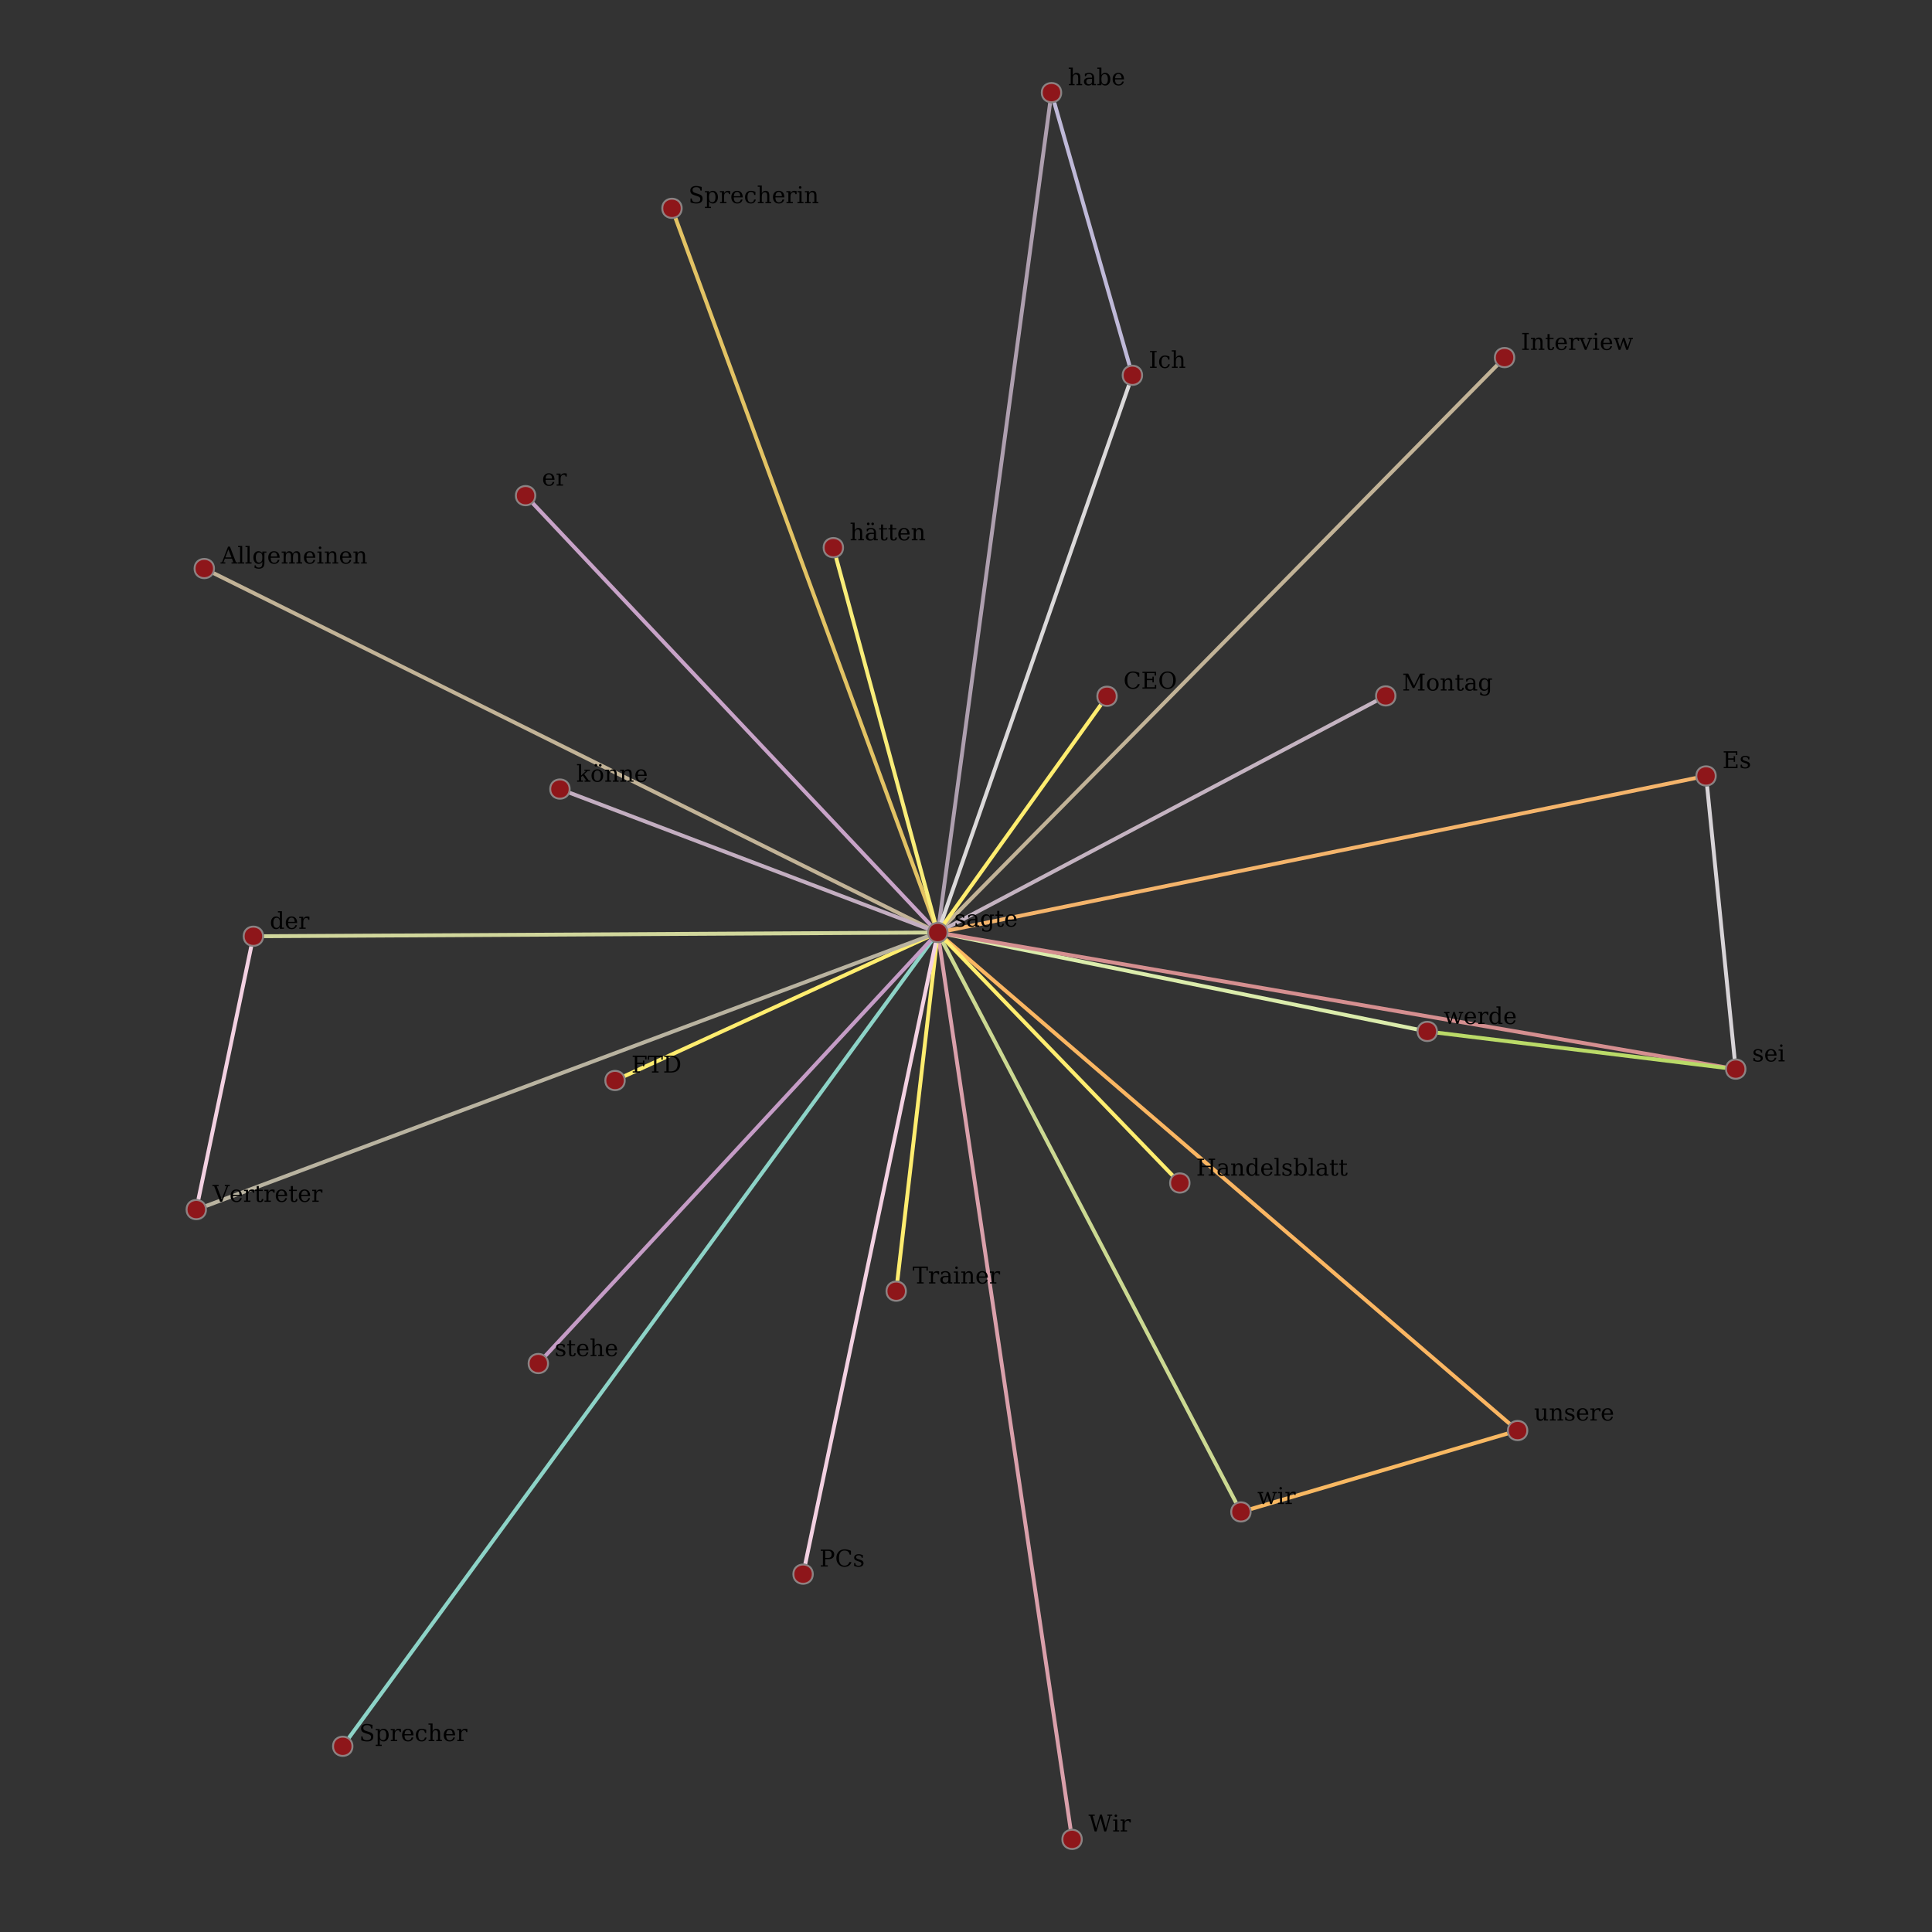 <?xml version="1.0" encoding="UTF-8"?>
<svg xmlns="http://www.w3.org/2000/svg" xmlns:xlink="http://www.w3.org/1999/xlink" width="1000pt" height="1000pt" viewBox="0 0 1000 1000" version="1.1">
<rect x="0" y="0" width="1000" height="1000" fill="#333333" stroke="none"/>
<defs>
<g>
<symbol overflow="visible" id="glyph0-0">
<path style="stroke:none;" d="M 0.594 2.125 L 0.594 -8.469 L 6.594 -8.469 L 6.594 2.125 Z M 1.266 1.453 L 5.938 1.453 L 5.938 -7.781 L 1.266 -7.781 Z M 1.266 1.453 "/>
</symbol>
<symbol overflow="visible" id="glyph0-1">
<path style="stroke:none;" d="M 0.672 -0.344 L 0.672 -1.797 L 1.297 -1.797 C 1.305 -1.336 1.445 -0.988 1.719 -0.75 C 2 -0.52 2.41 -0.406 2.953 -0.406 C 3.441 -0.406 3.812 -0.492 4.062 -0.672 C 4.312 -0.859 4.438 -1.129 4.438 -1.484 C 4.438 -1.754 4.344 -1.973 4.156 -2.141 C 3.977 -2.305 3.586 -2.484 2.984 -2.672 L 2.203 -2.938 C 1.672 -3.113 1.285 -3.328 1.047 -3.578 C 0.805 -3.836 0.688 -4.172 0.688 -4.578 C 0.688 -5.141 0.895 -5.582 1.312 -5.906 C 1.727 -6.238 2.305 -6.406 3.047 -6.406 C 3.379 -6.406 3.723 -6.359 4.078 -6.266 C 4.441 -6.18 4.816 -6.055 5.203 -5.891 L 5.203 -4.531 L 4.594 -4.531 C 4.57 -4.938 4.426 -5.25 4.156 -5.469 C 3.895 -5.695 3.535 -5.812 3.078 -5.812 C 2.629 -5.812 2.285 -5.734 2.047 -5.578 C 1.816 -5.422 1.703 -5.18 1.703 -4.859 C 1.703 -4.598 1.789 -4.383 1.969 -4.219 C 2.145 -4.062 2.5 -3.906 3.031 -3.75 L 3.875 -3.484 C 4.469 -3.297 4.895 -3.062 5.156 -2.781 C 5.414 -2.508 5.547 -2.16 5.547 -1.734 C 5.547 -1.141 5.316 -0.672 4.859 -0.328 C 4.41 0.004 3.789 0.172 3 0.172 C 2.594 0.172 2.195 0.125 1.812 0.031 C 1.438 -0.051 1.055 -0.176 0.672 -0.344 Z M 0.672 -0.344 "/>
</symbol>
<symbol overflow="visible" id="glyph0-2">
<path style="stroke:none;" d="M 4.781 -1.953 L 4.781 -3.281 L 3.391 -3.281 C 2.848 -3.281 2.445 -3.16 2.188 -2.922 C 1.926 -2.691 1.797 -2.344 1.797 -1.875 C 1.797 -1.438 1.926 -1.086 2.188 -0.828 C 2.457 -0.578 2.82 -0.453 3.281 -0.453 C 3.727 -0.453 4.086 -0.594 4.359 -0.875 C 4.641 -1.156 4.781 -1.516 4.781 -1.953 Z M 5.859 -3.891 L 5.859 -0.625 L 6.812 -0.625 L 6.812 0 L 4.781 0 L 4.781 -0.672 C 4.539 -0.379 4.266 -0.164 3.953 -0.031 C 3.641 0.102 3.273 0.172 2.859 0.172 C 2.16 0.172 1.609 -0.008 1.203 -0.375 C 0.797 -0.75 0.594 -1.25 0.594 -1.875 C 0.594 -2.52 0.828 -3.02 1.297 -3.375 C 1.766 -3.727 2.422 -3.906 3.266 -3.906 L 4.781 -3.906 L 4.781 -4.328 C 4.781 -4.805 4.633 -5.172 4.344 -5.422 C 4.062 -5.68 3.66 -5.812 3.141 -5.812 C 2.703 -5.812 2.359 -5.711 2.109 -5.516 C 1.859 -5.328 1.703 -5.039 1.641 -4.656 L 1.078 -4.656 L 1.078 -5.922 C 1.453 -6.078 1.816 -6.195 2.172 -6.281 C 2.523 -6.363 2.867 -6.406 3.203 -6.406 C 4.066 -6.406 4.723 -6.188 5.172 -5.75 C 5.629 -5.32 5.859 -4.703 5.859 -3.891 Z M 5.859 -3.891 "/>
</symbol>
<symbol overflow="visible" id="glyph0-3">
<path style="stroke:none;" d="M 6.297 -5.609 L 6.297 -0.141 C 6.297 0.754 6.051 1.445 5.562 1.938 C 5.07 2.426 4.367 2.672 3.453 2.672 C 3.047 2.672 2.656 2.629 2.281 2.547 C 1.906 2.473 1.547 2.363 1.203 2.219 L 1.203 0.922 L 1.766 0.922 C 1.836 1.328 2.004 1.625 2.266 1.812 C 2.523 2 2.898 2.094 3.391 2.094 C 4.023 2.094 4.488 1.91 4.781 1.547 C 5.07 1.191 5.219 0.629 5.219 -0.141 L 5.219 -0.969 C 5.008 -0.582 4.738 -0.297 4.406 -0.109 C 4.082 0.078 3.68 0.172 3.203 0.172 C 2.441 0.172 1.816 -0.129 1.328 -0.734 C 0.836 -1.348 0.594 -2.145 0.594 -3.125 C 0.594 -4.094 0.832 -4.879 1.312 -5.484 C 1.801 -6.098 2.43 -6.406 3.203 -6.406 C 3.68 -6.406 4.082 -6.312 4.406 -6.125 C 4.738 -5.938 5.008 -5.645 5.219 -5.25 L 5.219 -6.234 L 7.328 -6.234 L 7.328 -5.609 Z M 5.219 -3.422 C 5.219 -4.172 5.07 -4.738 4.781 -5.125 C 4.5 -5.52 4.086 -5.719 3.547 -5.719 C 2.984 -5.719 2.562 -5.5 2.281 -5.062 C 2 -4.625 1.859 -3.977 1.859 -3.125 C 1.859 -2.258 2 -1.602 2.281 -1.156 C 2.562 -0.719 2.984 -0.5 3.547 -0.5 C 4.086 -0.5 4.5 -0.695 4.781 -1.094 C 5.07 -1.488 5.219 -2.062 5.219 -2.812 Z M 5.219 -3.422 "/>
</symbol>
<symbol overflow="visible" id="glyph0-4">
<path style="stroke:none;" d="M 1.297 -5.609 L 0.344 -5.609 L 0.344 -6.234 L 1.297 -6.234 L 1.297 -8.156 L 2.375 -8.156 L 2.375 -6.234 L 4.406 -6.234 L 4.406 -5.609 L 2.375 -5.609 L 2.375 -1.641 C 2.375 -1.117 2.426 -0.781 2.531 -0.625 C 2.633 -0.477 2.82 -0.406 3.094 -0.406 C 3.375 -0.406 3.578 -0.488 3.703 -0.656 C 3.836 -0.82 3.91 -1.094 3.922 -1.469 L 4.734 -1.469 C 4.703 -0.895 4.547 -0.477 4.266 -0.219 C 3.984 0.039 3.562 0.172 3 0.172 C 2.375 0.172 1.93 0.035 1.672 -0.234 C 1.422 -0.516 1.297 -0.984 1.297 -1.641 Z M 1.297 -5.609 "/>
</symbol>
<symbol overflow="visible" id="glyph0-5">
<path style="stroke:none;" d="M 6.5 -3 L 1.859 -3 L 1.859 -2.953 C 1.859 -2.109 2.016 -1.473 2.328 -1.047 C 2.648 -0.617 3.117 -0.406 3.734 -0.406 C 4.203 -0.406 4.586 -0.531 4.891 -0.781 C 5.191 -1.031 5.406 -1.398 5.531 -1.891 L 6.406 -1.891 C 6.227 -1.203 5.906 -0.688 5.438 -0.344 C 4.977 0 4.375 0.172 3.625 0.172 C 2.707 0.172 1.973 -0.125 1.422 -0.719 C 0.867 -1.32 0.594 -2.125 0.594 -3.125 C 0.594 -4.102 0.863 -4.895 1.406 -5.5 C 1.957 -6.102 2.672 -6.406 3.547 -6.406 C 4.492 -6.406 5.219 -6.113 5.719 -5.531 C 6.219 -4.945 6.477 -4.102 6.5 -3 Z M 5.234 -3.625 C 5.211 -4.352 5.055 -4.898 4.766 -5.266 C 4.484 -5.629 4.078 -5.812 3.547 -5.812 C 3.055 -5.812 2.664 -5.625 2.375 -5.25 C 2.094 -4.883 1.922 -4.344 1.859 -3.625 Z M 5.234 -3.625 "/>
</symbol>
<symbol overflow="visible" id="glyph0-6">
<path style="stroke:none;" d="M 2.406 -3.172 L 5.609 -3.172 L 4.016 -7.328 Z M -0.078 0 L -0.078 -0.625 L 0.703 -0.625 L 3.812 -8.75 L 4.797 -8.75 L 7.922 -0.625 L 8.781 -0.625 L 8.781 0 L 5.609 0 L 5.609 -0.625 L 6.578 -0.625 L 5.844 -2.547 L 2.156 -2.547 L 1.438 -0.625 L 2.391 -0.625 L 2.391 0 Z M -0.078 0 "/>
</symbol>
<symbol overflow="visible" id="glyph0-7">
<path style="stroke:none;" d="M 2.469 -0.625 L 3.484 -0.625 L 3.484 0 L 0.344 0 L 0.344 -0.625 L 1.391 -0.625 L 1.391 -8.5 L 0.344 -8.5 L 0.344 -9.125 L 2.469 -9.125 Z M 2.469 -0.625 "/>
</symbol>
<symbol overflow="visible" id="glyph0-8">
<path style="stroke:none;" d="M 6.219 -5.016 C 6.426 -5.473 6.691 -5.816 7.016 -6.047 C 7.336 -6.285 7.711 -6.406 8.141 -6.406 C 8.797 -6.406 9.281 -6.203 9.594 -5.797 C 9.914 -5.391 10.078 -4.781 10.078 -3.969 L 10.078 -0.625 L 11.047 -0.625 L 11.047 0 L 8.062 0 L 8.062 -0.625 L 9 -0.625 L 9 -3.844 C 9 -4.477 8.906 -4.93 8.719 -5.203 C 8.531 -5.473 8.219 -5.609 7.781 -5.609 C 7.301 -5.609 6.938 -5.426 6.688 -5.062 C 6.438 -4.695 6.312 -4.164 6.312 -3.469 L 6.312 -0.625 L 7.25 -0.625 L 7.25 0 L 4.297 0 L 4.297 -0.625 L 5.234 -0.625 L 5.234 -3.875 C 5.234 -4.5 5.141 -4.941 4.953 -5.203 C 4.766 -5.473 4.453 -5.609 4.016 -5.609 C 3.535 -5.609 3.172 -5.426 2.922 -5.062 C 2.672 -4.695 2.547 -4.164 2.547 -3.469 L 2.547 -0.625 L 3.484 -0.625 L 3.484 0 L 0.5 0 L 0.5 -0.625 L 1.469 -0.625 L 1.469 -5.609 L 0.438 -5.609 L 0.438 -6.234 L 2.547 -6.234 L 2.547 -5.125 C 2.742 -5.539 2.992 -5.859 3.297 -6.078 C 3.609 -6.297 3.961 -6.406 4.359 -6.406 C 4.836 -6.406 5.238 -6.281 5.562 -6.031 C 5.883 -5.789 6.102 -5.453 6.219 -5.016 Z M 6.219 -5.016 "/>
</symbol>
<symbol overflow="visible" id="glyph0-9">
<path style="stroke:none;" d="M 1.172 -8.156 C 1.172 -8.344 1.234 -8.5 1.359 -8.625 C 1.492 -8.758 1.648 -8.828 1.828 -8.828 C 2.016 -8.828 2.172 -8.758 2.297 -8.625 C 2.43 -8.5 2.5 -8.344 2.5 -8.156 C 2.5 -7.977 2.43 -7.82 2.297 -7.688 C 2.172 -7.562 2.016 -7.5 1.828 -7.5 C 1.648 -7.5 1.492 -7.562 1.359 -7.688 C 1.234 -7.82 1.172 -7.977 1.172 -8.156 Z M 2.547 -0.625 L 3.562 -0.625 L 3.562 0 L 0.438 0 L 0.438 -0.625 L 1.469 -0.625 L 1.469 -5.609 L 0.438 -5.609 L 0.438 -6.234 L 2.547 -6.234 Z M 2.547 -0.625 "/>
</symbol>
<symbol overflow="visible" id="glyph0-10">
<path style="stroke:none;" d="M 0.5 0 L 0.5 -0.625 L 1.469 -0.625 L 1.469 -5.609 L 0.438 -5.609 L 0.438 -6.234 L 2.547 -6.234 L 2.547 -5.125 C 2.742 -5.539 3 -5.859 3.312 -6.078 C 3.633 -6.297 4.008 -6.406 4.438 -6.406 C 5.125 -6.406 5.629 -6.207 5.953 -5.812 C 6.273 -5.414 6.438 -4.801 6.438 -3.969 L 6.438 -0.625 L 7.391 -0.625 L 7.391 0 L 4.422 0 L 4.422 -0.625 L 5.344 -0.625 L 5.344 -3.625 C 5.344 -4.383 5.25 -4.906 5.062 -5.188 C 4.875 -5.469 4.547 -5.609 4.078 -5.609 C 3.578 -5.609 3.195 -5.426 2.938 -5.062 C 2.676 -4.695 2.547 -4.164 2.547 -3.469 L 2.547 -0.625 L 3.484 -0.625 L 3.484 0 Z M 0.5 0 "/>
</symbol>
<symbol overflow="visible" id="glyph0-11">
<path style="stroke:none;" d="M 0.5 0 L 0.5 -0.625 L 1.469 -0.625 L 1.469 -8.5 L 0.438 -8.5 L 0.438 -9.125 L 2.547 -9.125 L 2.547 -5.125 C 2.742 -5.539 3 -5.859 3.312 -6.078 C 3.633 -6.297 4.008 -6.406 4.438 -6.406 C 5.125 -6.406 5.629 -6.207 5.953 -5.812 C 6.273 -5.414 6.438 -4.801 6.438 -3.969 L 6.438 -0.625 L 7.391 -0.625 L 7.391 0 L 4.422 0 L 4.422 -0.625 L 5.344 -0.625 L 5.344 -3.625 C 5.344 -4.383 5.25 -4.906 5.062 -5.188 C 4.883 -5.469 4.555 -5.609 4.078 -5.609 C 3.578 -5.609 3.195 -5.426 2.938 -5.062 C 2.676 -4.695 2.547 -4.164 2.547 -3.469 L 2.547 -0.625 L 3.484 -0.625 L 3.484 0 Z M 0.5 0 "/>
</symbol>
<symbol overflow="visible" id="glyph0-12">
<path style="stroke:none;" d="M 1.391 -0.625 L 1.391 -8.5 L 0.344 -8.5 L 0.344 -9.125 L 2.469 -9.125 L 2.469 -5.25 C 2.676 -5.645 2.941 -5.938 3.266 -6.125 C 3.586 -6.312 3.992 -6.406 4.484 -6.406 C 5.242 -6.406 5.863 -6.098 6.344 -5.484 C 6.832 -4.879 7.078 -4.094 7.078 -3.125 C 7.078 -2.145 6.832 -1.348 6.344 -0.734 C 5.863 -0.129 5.242 0.172 4.484 0.172 C 3.992 0.172 3.586 0.078 3.266 -0.109 C 2.941 -0.297 2.676 -0.582 2.469 -0.969 L 2.469 0 L 0.344 0 L 0.344 -0.625 Z M 2.469 -2.812 C 2.469 -2.062 2.609 -1.488 2.891 -1.094 C 3.18 -0.695 3.598 -0.5 4.141 -0.5 C 4.691 -0.5 5.109 -0.719 5.391 -1.156 C 5.672 -1.602 5.812 -2.258 5.812 -3.125 C 5.812 -3.977 5.672 -4.625 5.391 -5.062 C 5.109 -5.5 4.691 -5.719 4.141 -5.719 C 3.598 -5.719 3.18 -5.52 2.891 -5.125 C 2.609 -4.738 2.469 -4.172 2.469 -3.422 Z M 2.469 -2.812 "/>
</symbol>
<symbol overflow="visible" id="glyph0-13">
<path style="stroke:none;" d="M 9.141 0 L 8.188 0 L 6.188 -7.109 L 4.172 0 L 3.219 0 L 0.922 -8.125 L 0.062 -8.125 L 0.062 -8.75 L 3.25 -8.75 L 3.25 -8.125 L 2.156 -8.125 L 3.984 -1.656 L 5.984 -8.75 L 6.922 -8.75 L 8.953 -1.578 L 10.781 -8.125 L 9.781 -8.125 L 9.781 -8.75 L 12.297 -8.75 L 12.297 -8.125 L 11.438 -8.125 Z M 9.141 0 "/>
</symbol>
<symbol overflow="visible" id="glyph0-14">
<path style="stroke:none;" d="M 5.734 -6.234 L 5.734 -4.688 L 5.109 -4.688 C 5.098 -4.988 5.016 -5.219 4.859 -5.375 C 4.703 -5.531 4.477 -5.609 4.188 -5.609 C 3.656 -5.609 3.25 -5.422 2.969 -5.047 C 2.688 -4.68 2.547 -4.156 2.547 -3.469 L 2.547 -0.625 L 3.797 -0.625 L 3.797 0 L 0.5 0 L 0.5 -0.625 L 1.469 -0.625 L 1.469 -5.609 L 0.438 -5.609 L 0.438 -6.234 L 2.547 -6.234 L 2.547 -5.125 C 2.754 -5.551 3.023 -5.867 3.359 -6.078 C 3.691 -6.297 4.098 -6.406 4.578 -6.406 C 4.742 -6.406 4.926 -6.391 5.125 -6.359 C 5.32 -6.328 5.523 -6.285 5.734 -6.234 Z M 5.734 -6.234 "/>
</symbol>
<symbol overflow="visible" id="glyph0-15">
<path style="stroke:none;" d="M 2.969 -0.625 L 4.078 -0.625 L 4.078 0 L 0.656 0 L 0.656 -0.625 L 1.781 -0.625 L 1.781 -8.125 L 0.656 -8.125 L 0.656 -8.75 L 4.078 -8.75 L 4.078 -8.125 L 2.969 -8.125 Z M 2.969 -0.625 "/>
</symbol>
<symbol overflow="visible" id="glyph0-16">
<path style="stroke:none;" d="M 6.172 -1.875 C 6.016 -1.207 5.719 -0.695 5.281 -0.344 C 4.852 0 4.297 0.172 3.609 0.172 C 2.703 0.172 1.973 -0.125 1.422 -0.719 C 0.867 -1.32 0.594 -2.125 0.594 -3.125 C 0.594 -4.113 0.867 -4.906 1.422 -5.5 C 1.973 -6.102 2.703 -6.406 3.609 -6.406 C 4.004 -6.406 4.395 -6.359 4.781 -6.266 C 5.176 -6.172 5.57 -6.031 5.969 -5.844 L 5.969 -4.25 L 5.344 -4.25 C 5.258 -4.789 5.078 -5.188 4.797 -5.438 C 4.523 -5.688 4.133 -5.812 3.625 -5.812 C 3.039 -5.812 2.598 -5.586 2.297 -5.141 C 2.004 -4.691 1.859 -4.02 1.859 -3.125 C 1.859 -2.219 2.004 -1.535 2.297 -1.078 C 2.598 -0.629 3.039 -0.406 3.625 -0.406 C 4.082 -0.406 4.453 -0.523 4.734 -0.766 C 5.016 -1.016 5.203 -1.383 5.297 -1.875 Z M 6.172 -1.875 "/>
</symbol>
<symbol overflow="visible" id="glyph0-17">
<path style="stroke:none;" d="M 2.094 -8.125 L 4.688 -1.406 L 7.266 -8.125 L 6.281 -8.125 L 6.281 -8.75 L 8.844 -8.75 L 8.844 -8.125 L 8 -8.125 L 4.875 0 L 3.859 0 L 0.75 -8.125 L -0.125 -8.125 L -0.125 -8.75 L 3.078 -8.75 L 3.078 -8.125 Z M 2.094 -8.125 "/>
</symbol>
<symbol overflow="visible" id="glyph0-18">
<path style="stroke:none;" d="M 0.656 0 L 0.656 -0.625 L 1.781 -0.625 L 1.781 -8.125 L 0.594 -8.125 L 0.594 -8.75 L 3.141 -8.75 L 6.219 -2.516 L 9.281 -8.75 L 11.672 -8.75 L 11.672 -8.125 L 10.516 -8.125 L 10.516 -0.625 L 11.625 -0.625 L 11.625 0 L 8.203 0 L 8.203 -0.625 L 9.328 -0.625 L 9.328 -7.391 L 6.328 -1.281 L 5.5 -1.281 L 2.5 -7.391 L 2.5 -0.625 L 3.609 -0.625 L 3.609 0 Z M 0.656 0 "/>
</symbol>
<symbol overflow="visible" id="glyph0-19">
<path style="stroke:none;" d="M 3.609 -0.406 C 4.191 -0.406 4.629 -0.633 4.922 -1.094 C 5.211 -1.551 5.359 -2.227 5.359 -3.125 C 5.359 -4.008 5.211 -4.676 4.922 -5.125 C 4.629 -5.582 4.191 -5.812 3.609 -5.812 C 3.035 -5.812 2.598 -5.582 2.297 -5.125 C 2.004 -4.676 1.859 -4.008 1.859 -3.125 C 1.859 -2.227 2.004 -1.551 2.297 -1.094 C 2.598 -0.633 3.035 -0.406 3.609 -0.406 Z M 3.609 0.172 C 2.703 0.172 1.973 -0.125 1.422 -0.719 C 0.867 -1.32 0.594 -2.125 0.594 -3.125 C 0.594 -4.113 0.867 -4.906 1.422 -5.5 C 1.973 -6.102 2.703 -6.406 3.609 -6.406 C 4.516 -6.406 5.242 -6.102 5.797 -5.5 C 6.348 -4.906 6.625 -4.113 6.625 -3.125 C 6.625 -2.125 6.348 -1.32 5.797 -0.719 C 5.242 -0.125 4.516 0.172 3.609 0.172 Z M 3.609 0.172 "/>
</symbol>
<symbol overflow="visible" id="glyph0-20">
<path style="stroke:none;" d="M 4.781 -1.953 L 4.781 -3.281 L 3.391 -3.281 C 2.848 -3.281 2.445 -3.16 2.188 -2.922 C 1.926 -2.691 1.797 -2.344 1.797 -1.875 C 1.797 -1.438 1.926 -1.086 2.188 -0.828 C 2.457 -0.578 2.82 -0.453 3.281 -0.453 C 3.727 -0.453 4.086 -0.594 4.359 -0.875 C 4.641 -1.156 4.781 -1.516 4.781 -1.953 Z M 5.859 -3.891 L 5.859 -0.625 L 6.812 -0.625 L 6.812 0 L 4.781 0 L 4.781 -0.672 C 4.539 -0.379 4.266 -0.164 3.953 -0.031 C 3.641 0.102 3.273 0.172 2.859 0.172 C 2.16 0.172 1.609 -0.008 1.203 -0.375 C 0.797 -0.75 0.594 -1.25 0.594 -1.875 C 0.594 -2.52 0.828 -3.02 1.297 -3.375 C 1.766 -3.727 2.422 -3.906 3.266 -3.906 L 4.781 -3.906 L 4.781 -4.328 C 4.781 -4.805 4.633 -5.172 4.344 -5.422 C 4.062 -5.68 3.66 -5.812 3.141 -5.812 C 2.703 -5.812 2.359 -5.711 2.109 -5.516 C 1.859 -5.328 1.703 -5.039 1.641 -4.656 L 1.078 -4.656 L 1.078 -5.922 C 1.453 -6.078 1.816 -6.195 2.172 -6.281 C 2.523 -6.363 2.867 -6.406 3.203 -6.406 C 4.066 -6.406 4.723 -6.188 5.172 -5.75 C 5.629 -5.32 5.859 -4.703 5.859 -3.891 Z M 1.859 -9.188 C 2.047 -9.188 2.207 -9.117 2.344 -8.984 C 2.477 -8.859 2.547 -8.703 2.547 -8.516 C 2.547 -8.305 2.477 -8.141 2.344 -8.016 C 2.219 -7.891 2.055 -7.828 1.859 -7.828 C 1.66 -7.828 1.492 -7.891 1.359 -8.016 C 1.234 -8.141 1.172 -8.305 1.172 -8.516 C 1.172 -8.703 1.238 -8.859 1.375 -8.984 C 1.508 -9.117 1.672 -9.188 1.859 -9.188 Z M 4.141 -9.188 C 4.328 -9.188 4.488 -9.117 4.625 -8.984 C 4.758 -8.859 4.828 -8.703 4.828 -8.516 C 4.828 -8.305 4.758 -8.141 4.625 -8.016 C 4.5 -7.891 4.336 -7.828 4.141 -7.828 C 3.941 -7.828 3.773 -7.891 3.641 -8.016 C 3.516 -8.141 3.453 -8.305 3.453 -8.516 C 3.453 -8.703 3.52 -8.859 3.656 -8.984 C 3.789 -9.117 3.953 -9.188 4.141 -9.188 Z M 4.141 -9.188 "/>
</symbol>
<symbol overflow="visible" id="glyph0-21">
<path style="stroke:none;" d="M 2.297 0 L 2.297 -0.625 L 3.406 -0.625 L 3.406 -8.047 L 0.844 -8.047 L 0.844 -6.688 L 0.125 -6.688 L 0.125 -8.75 L 7.891 -8.75 L 7.891 -6.688 L 7.172 -6.688 L 7.172 -8.047 L 4.594 -8.047 L 4.594 -0.625 L 5.719 -0.625 L 5.719 0 Z M 2.297 0 "/>
</symbol>
<symbol overflow="visible" id="glyph0-22">
<path style="stroke:none;" d="M 0.656 0 L 0.656 -0.625 L 1.781 -0.625 L 1.781 -8.125 L 0.656 -8.125 L 0.656 -8.75 L 7.703 -8.75 L 7.703 -6.797 L 6.984 -6.797 L 6.984 -8.031 L 2.969 -8.031 L 2.969 -5.094 L 5.828 -5.094 L 5.828 -6.188 L 6.547 -6.188 L 6.547 -3.281 L 5.828 -3.281 L 5.828 -4.391 L 2.969 -4.391 L 2.969 -0.719 L 7.078 -0.719 L 7.078 -1.953 L 7.797 -1.953 L 7.797 0 Z M 0.656 0 "/>
</symbol>
<symbol overflow="visible" id="glyph0-23">
<path style="stroke:none;" d="M 0.656 0 L 0.656 -0.625 L 1.781 -0.625 L 1.781 -8.125 L 0.656 -8.125 L 0.656 -8.75 L 4.078 -8.75 L 4.078 -8.125 L 2.969 -8.125 L 2.969 -5.094 L 7.5 -5.094 L 7.5 -8.125 L 6.391 -8.125 L 6.391 -8.75 L 9.797 -8.75 L 9.797 -8.125 L 8.688 -8.125 L 8.688 -0.625 L 9.797 -0.625 L 9.797 0 L 6.391 0 L 6.391 -0.625 L 7.5 -0.625 L 7.5 -4.391 L 2.969 -4.391 L 2.969 -0.625 L 4.078 -0.625 L 4.078 0 Z M 0.656 0 "/>
</symbol>
<symbol overflow="visible" id="glyph0-24">
<path style="stroke:none;" d="M 6.297 -0.625 L 7.328 -0.625 L 7.328 0 L 5.219 0 L 5.219 -0.969 C 5.008 -0.582 4.738 -0.297 4.406 -0.109 C 4.082 0.078 3.68 0.172 3.203 0.172 C 2.441 0.172 1.816 -0.129 1.328 -0.734 C 0.836 -1.348 0.594 -2.145 0.594 -3.125 C 0.594 -4.094 0.832 -4.879 1.312 -5.484 C 1.801 -6.098 2.43 -6.406 3.203 -6.406 C 3.68 -6.406 4.082 -6.312 4.406 -6.125 C 4.738 -5.938 5.008 -5.645 5.219 -5.25 L 5.219 -8.5 L 4.203 -8.5 L 4.203 -9.125 L 6.297 -9.125 Z M 5.219 -2.812 L 5.219 -3.422 C 5.219 -4.172 5.07 -4.738 4.781 -5.125 C 4.5 -5.52 4.086 -5.719 3.547 -5.719 C 2.984 -5.719 2.562 -5.5 2.281 -5.062 C 2 -4.625 1.859 -3.977 1.859 -3.125 C 1.859 -2.258 2 -1.602 2.281 -1.156 C 2.562 -0.719 2.984 -0.5 3.547 -0.5 C 4.086 -0.5 4.5 -0.695 4.781 -1.094 C 5.07 -1.488 5.219 -2.062 5.219 -2.812 Z M 5.219 -2.812 "/>
</symbol>
<symbol overflow="visible" id="glyph0-25">
<path style="stroke:none;" d="M 2.969 0 L 0.672 -5.609 L -0.031 -5.609 L -0.031 -6.234 L 2.828 -6.234 L 2.828 -5.609 L 1.828 -5.609 L 3.594 -1.312 L 5.344 -5.609 L 4.406 -5.609 L 4.406 -6.234 L 6.75 -6.234 L 6.75 -5.609 L 6.047 -5.609 L 3.75 0 Z M 2.969 0 "/>
</symbol>
<symbol overflow="visible" id="glyph0-26">
<path style="stroke:none;" d="M 5.766 -6.234 L 7.359 -1.359 L 8.766 -5.609 L 7.859 -5.609 L 7.859 -6.234 L 10.109 -6.234 L 10.109 -5.609 L 9.422 -5.609 L 7.578 0 L 6.672 0 L 5.141 -4.656 L 3.594 0 L 2.734 0 L 0.891 -5.609 L 0.188 -5.609 L 0.188 -6.234 L 3.016 -6.234 L 3.016 -5.609 L 2 -5.609 L 3.406 -1.359 L 5 -6.234 Z M 5.766 -6.234 "/>
</symbol>
<symbol overflow="visible" id="glyph0-27">
<path style="stroke:none;" d="M 8.469 -2.312 C 8.207 -1.5 7.77 -0.879 7.156 -0.453 C 6.551 -0.035 5.785 0.172 4.859 0.172 C 4.285 0.172 3.754 0.07 3.266 -0.125 C 2.773 -0.32 2.344 -0.609 1.969 -0.984 C 1.531 -1.422 1.203 -1.914 0.984 -2.469 C 0.773 -3.031 0.672 -3.66 0.672 -4.359 C 0.672 -5.723 1.062 -6.82 1.844 -7.656 C 2.633 -8.488 3.672 -8.906 4.953 -8.906 C 5.43 -8.906 5.941 -8.844 6.484 -8.719 C 7.023 -8.594 7.602 -8.406 8.219 -8.156 L 8.219 -6.141 L 7.562 -6.141 C 7.414 -6.867 7.125 -7.406 6.688 -7.75 C 6.25 -8.102 5.641 -8.281 4.859 -8.281 C 3.922 -8.281 3.211 -7.945 2.734 -7.281 C 2.254 -6.625 2.016 -5.648 2.016 -4.359 C 2.016 -3.078 2.254 -2.102 2.734 -1.438 C 3.211 -0.781 3.922 -0.453 4.859 -0.453 C 5.516 -0.453 6.051 -0.609 6.469 -0.922 C 6.895 -1.234 7.203 -1.695 7.391 -2.312 Z M 8.469 -2.312 "/>
</symbol>
<symbol overflow="visible" id="glyph0-28">
<path style="stroke:none;" d="M 4.922 -0.453 C 5.879 -0.453 6.602 -0.781 7.094 -1.438 C 7.582 -2.102 7.828 -3.078 7.828 -4.359 C 7.828 -5.66 7.582 -6.641 7.094 -7.297 C 6.602 -7.953 5.879 -8.281 4.922 -8.281 C 3.961 -8.281 3.238 -7.953 2.75 -7.297 C 2.258 -6.641 2.016 -5.66 2.016 -4.359 C 2.016 -3.078 2.258 -2.102 2.75 -1.438 C 3.238 -0.781 3.961 -0.453 4.922 -0.453 Z M 4.922 0.172 C 4.328 0.172 3.781 0.07 3.281 -0.125 C 2.781 -0.32 2.344 -0.609 1.969 -0.984 C 1.531 -1.422 1.203 -1.914 0.984 -2.469 C 0.773 -3.031 0.672 -3.66 0.672 -4.359 C 0.672 -5.066 0.773 -5.695 0.984 -6.25 C 1.203 -6.812 1.531 -7.312 1.969 -7.75 C 2.352 -8.133 2.789 -8.422 3.281 -8.609 C 3.77 -8.805 4.316 -8.906 4.922 -8.906 C 6.191 -8.906 7.219 -8.488 8 -7.656 C 8.781 -6.82 9.172 -5.723 9.172 -4.359 C 9.172 -3.66 9.062 -3.031 8.844 -2.469 C 8.633 -1.914 8.312 -1.422 7.875 -0.984 C 7.488 -0.598 7.047 -0.305 6.547 -0.109 C 6.055 0.078 5.516 0.172 4.922 0.172 Z M 4.922 0.172 "/>
</symbol>
<symbol overflow="visible" id="glyph0-29">
<path style="stroke:none;" d="M 3.438 0 L 0.406 0 L 0.406 -0.625 L 1.391 -0.625 L 1.391 -8.5 L 0.344 -8.5 L 0.344 -9.125 L 2.469 -9.125 L 2.469 -3.188 L 5.094 -5.609 L 4.188 -5.609 L 4.188 -6.234 L 7.016 -6.234 L 7.016 -5.609 L 5.938 -5.609 L 4.094 -3.891 L 6.453 -0.625 L 7.359 -0.625 L 7.359 0 L 4.281 0 L 4.281 -0.625 L 5.172 -0.625 L 3.312 -3.188 L 2.469 -2.391 L 2.469 -0.625 L 3.438 -0.625 Z M 3.438 0 "/>
</symbol>
<symbol overflow="visible" id="glyph0-30">
<path style="stroke:none;" d="M 3.609 -0.406 C 4.191 -0.406 4.629 -0.633 4.922 -1.094 C 5.211 -1.551 5.359 -2.227 5.359 -3.125 C 5.359 -4.008 5.211 -4.676 4.922 -5.125 C 4.629 -5.582 4.191 -5.812 3.609 -5.812 C 3.035 -5.812 2.598 -5.582 2.297 -5.125 C 2.004 -4.676 1.859 -4.008 1.859 -3.125 C 1.859 -2.227 2.004 -1.551 2.297 -1.094 C 2.598 -0.633 3.035 -0.406 3.609 -0.406 Z M 3.609 0.172 C 2.703 0.172 1.973 -0.125 1.422 -0.719 C 0.867 -1.32 0.594 -2.125 0.594 -3.125 C 0.594 -4.113 0.867 -4.906 1.422 -5.5 C 1.973 -6.102 2.703 -6.406 3.609 -6.406 C 4.516 -6.406 5.242 -6.102 5.797 -5.5 C 6.348 -4.906 6.625 -4.113 6.625 -3.125 C 6.625 -2.125 6.348 -1.32 5.797 -0.719 C 5.242 -0.125 4.516 0.172 3.609 0.172 Z M 2.859 -9.188 C 3.047 -9.188 3.207 -9.117 3.344 -8.984 C 3.477 -8.859 3.547 -8.703 3.547 -8.516 C 3.547 -8.305 3.477 -8.141 3.344 -8.016 C 3.219 -7.891 3.055 -7.828 2.859 -7.828 C 2.66 -7.828 2.492 -7.891 2.359 -8.016 C 2.234 -8.141 2.172 -8.305 2.172 -8.516 C 2.172 -8.703 2.238 -8.859 2.375 -8.984 C 2.508 -9.117 2.672 -9.188 2.859 -9.188 Z M 5.141 -9.188 C 5.328 -9.188 5.488 -9.117 5.625 -8.984 C 5.758 -8.859 5.828 -8.703 5.828 -8.516 C 5.828 -8.305 5.758 -8.141 5.625 -8.016 C 5.5 -7.891 5.336 -7.828 5.141 -7.828 C 4.941 -7.828 4.773 -7.891 4.641 -8.016 C 4.516 -8.141 4.453 -8.305 4.453 -8.516 C 4.453 -8.703 4.52 -8.859 4.656 -8.984 C 4.789 -9.117 4.953 -9.188 5.141 -9.188 Z M 5.141 -9.188 "/>
</symbol>
<symbol overflow="visible" id="glyph0-31">
<path style="stroke:none;" d="M 2.969 -4.453 L 4.516 -4.453 C 5.098 -4.453 5.539 -4.609 5.844 -4.922 C 6.145 -5.234 6.297 -5.688 6.297 -6.281 C 6.297 -6.883 6.145 -7.344 5.844 -7.656 C 5.539 -7.969 5.098 -8.125 4.516 -8.125 L 2.969 -8.125 Z M 0.656 0 L 0.656 -0.625 L 1.781 -0.625 L 1.781 -8.125 L 0.656 -8.125 L 0.656 -8.75 L 4.797 -8.75 C 5.672 -8.75 6.363 -8.523 6.875 -8.078 C 7.383 -7.641 7.641 -7.039 7.641 -6.281 C 7.641 -5.531 7.383 -4.93 6.875 -4.484 C 6.363 -4.047 5.672 -3.828 4.797 -3.828 L 2.969 -3.828 L 2.969 -0.625 L 4.312 -0.625 L 4.312 0 Z M 0.656 0 "/>
</symbol>
<symbol overflow="visible" id="glyph0-32">
<path style="stroke:none;" d="M 1.109 -0.422 L 1.109 -2.422 L 1.781 -2.406 C 1.801 -1.738 1.992 -1.242 2.359 -0.922 C 2.723 -0.609 3.281 -0.453 4.031 -0.453 C 4.727 -0.453 5.258 -0.586 5.625 -0.859 C 5.988 -1.141 6.172 -1.547 6.172 -2.078 C 6.172 -2.492 6.062 -2.816 5.844 -3.047 C 5.625 -3.273 5.156 -3.492 4.438 -3.703 L 3.281 -4.062 C 2.445 -4.312 1.859 -4.625 1.516 -5 C 1.18 -5.383 1.016 -5.906 1.016 -6.562 C 1.016 -7.301 1.273 -7.875 1.797 -8.281 C 2.328 -8.695 3.066 -8.906 4.016 -8.906 C 4.422 -8.906 4.863 -8.859 5.344 -8.766 C 5.832 -8.68 6.352 -8.555 6.906 -8.391 L 6.906 -6.531 L 6.234 -6.531 C 6.172 -7.145 5.969 -7.586 5.625 -7.859 C 5.281 -8.141 4.754 -8.281 4.047 -8.281 C 3.43 -8.281 2.961 -8.156 2.641 -7.906 C 2.316 -7.656 2.156 -7.285 2.156 -6.797 C 2.156 -6.379 2.273 -6.051 2.516 -5.812 C 2.754 -5.582 3.27 -5.348 4.062 -5.109 L 5.141 -4.781 C 5.93 -4.551 6.492 -4.25 6.828 -3.875 C 7.172 -3.508 7.344 -3.016 7.344 -2.391 C 7.344 -1.547 7.07 -0.906 6.531 -0.469 C 5.988 -0.039 5.18 0.172 4.109 0.172 C 3.617 0.172 3.125 0.117 2.625 0.016 C 2.133 -0.078 1.629 -0.223 1.109 -0.422 Z M 1.109 -0.422 "/>
</symbol>
<symbol overflow="visible" id="glyph0-33">
<path style="stroke:none;" d="M 2.469 -3.422 L 2.469 -2.812 C 2.469 -2.062 2.609 -1.488 2.891 -1.094 C 3.18 -0.695 3.598 -0.5 4.141 -0.5 C 4.691 -0.5 5.109 -0.719 5.391 -1.156 C 5.672 -1.602 5.812 -2.258 5.812 -3.125 C 5.812 -3.977 5.672 -4.625 5.391 -5.062 C 5.109 -5.5 4.691 -5.719 4.141 -5.719 C 3.598 -5.719 3.18 -5.52 2.891 -5.125 C 2.609 -4.738 2.469 -4.172 2.469 -3.422 Z M 1.391 -5.609 L 0.344 -5.609 L 0.344 -6.234 L 2.469 -6.234 L 2.469 -5.25 C 2.676 -5.645 2.941 -5.938 3.266 -6.125 C 3.586 -6.312 3.992 -6.406 4.484 -6.406 C 5.242 -6.406 5.863 -6.098 6.344 -5.484 C 6.832 -4.879 7.078 -4.094 7.078 -3.125 C 7.078 -2.145 6.832 -1.348 6.344 -0.734 C 5.863 -0.129 5.242 0.172 4.484 0.172 C 3.992 0.172 3.586 0.078 3.266 -0.109 C 2.941 -0.297 2.676 -0.582 2.469 -0.969 L 2.469 1.875 L 3.484 1.875 L 3.484 2.5 L 0.344 2.5 L 0.344 1.875 L 1.391 1.875 Z M 1.391 -5.609 "/>
</symbol>
<symbol overflow="visible" id="glyph0-34">
<path style="stroke:none;" d="M 0.656 0 L 0.656 -0.625 L 1.781 -0.625 L 1.781 -8.125 L 0.656 -8.125 L 0.656 -8.75 L 7.828 -8.75 L 7.828 -6.797 L 7.109 -6.797 L 7.109 -8.031 L 2.969 -8.031 L 2.969 -5.094 L 5.953 -5.094 L 5.953 -6.188 L 6.672 -6.188 L 6.672 -3.281 L 5.953 -3.281 L 5.953 -4.391 L 2.969 -4.391 L 2.969 -0.625 L 4.359 -0.625 L 4.359 0 Z M 0.656 0 "/>
</symbol>
<symbol overflow="visible" id="glyph0-35">
<path style="stroke:none;" d="M 2.969 -0.625 L 4.062 -0.625 C 5.195 -0.625 6.066 -0.945 6.672 -1.594 C 7.273 -2.238 7.578 -3.172 7.578 -4.391 C 7.578 -5.598 7.273 -6.52 6.672 -7.156 C 6.066 -7.801 5.195 -8.125 4.062 -8.125 L 2.969 -8.125 Z M 0.656 0 L 0.656 -0.625 L 1.781 -0.625 L 1.781 -8.125 L 0.656 -8.125 L 0.656 -8.75 L 4.141 -8.75 C 5.648 -8.75 6.828 -8.363 7.672 -7.594 C 8.516 -6.82 8.938 -5.754 8.938 -4.391 C 8.938 -3.016 8.516 -1.938 7.672 -1.156 C 6.828 -0.383 5.648 0 4.141 0 Z M 0.656 0 "/>
</symbol>
<symbol overflow="visible" id="glyph0-36">
<path style="stroke:none;" d="M 4.25 -6.234 L 6.266 -6.234 L 6.266 -0.625 L 7.281 -0.625 L 7.281 0 L 5.188 0 L 5.188 -1.109 C 4.988 -0.691 4.727 -0.375 4.406 -0.156 C 4.094 0.062 3.727 0.172 3.312 0.172 C 2.625 0.172 2.113 -0.023 1.781 -0.422 C 1.457 -0.816 1.297 -1.43 1.297 -2.266 L 1.297 -5.609 L 0.328 -5.609 L 0.328 -6.234 L 2.375 -6.234 L 2.375 -2.609 C 2.375 -1.848 2.469 -1.328 2.656 -1.047 C 2.844 -0.766 3.176 -0.625 3.656 -0.625 C 4.156 -0.625 4.535 -0.805 4.797 -1.172 C 5.055 -1.535 5.188 -2.066 5.188 -2.766 L 5.188 -5.609 L 4.25 -5.609 Z M 4.25 -6.234 "/>
</symbol>
</g>
<clipPath id="clip2">
  <path d="M 10.5 5.766 L 253.66 5.766 L 253.66 56.777 L 10.5 56.777 Z M 10.5 5.766 L 10.406 5.68 C 10.406 12.344 0.406 12.344 0.406 5.68 C 0.406 -0.988 10.406 -0.988 10.406 5.68 Z M 10.5 5.766 L 263.754 56.867 C 263.754 63.531 253.754 63.531 253.754 56.867 C 253.754 50.199 263.754 50.199 263.754 56.867 Z M 10.5 5.766 "/>
</clipPath>
<clipPath id="clip1">
  <rect width="264" height="62"/>
</clipPath>
<g id="surface3672" clip-path="url(#clip1)">
<g clip-path="url(#clip2)" clip-rule="evenodd">
<path style="fill:none;stroke-width:0.036;stroke-linecap:butt;stroke-linejoin:miter;stroke:rgb(85.882%,92.388%,67.336%);stroke-opacity:1;stroke-miterlimit:10;" d="M 2.033 -0.833 L 6.381 0.046 " transform="matrix(55.823,0,0,55.823,-102.766,53.245)"/>
</g>
</g>
<clipPath id="clip4">
  <path d="M 7.023 10 L 160.68 10 L 160.68 301.238 L 7.023 301.238 Z M 7.023 10 L 10.406 5.68 C 10.406 12.344 0.406 12.344 0.406 5.68 C 0.406 -0.988 10.406 -0.988 10.406 5.68 Z M 7.023 10 L 167.297 305.559 C 167.297 312.223 157.297 312.223 157.297 305.559 C 157.297 298.891 167.297 298.891 167.297 305.559 Z M 7.023 10 "/>
</clipPath>
<clipPath id="clip3">
  <rect width="168" height="311"/>
</clipPath>
<g id="surface3675" clip-path="url(#clip3)">
<g clip-path="url(#clip4)" clip-rule="evenodd">
<path style="fill:none;stroke-width:0.036;stroke-linecap:butt;stroke-linejoin:miter;stroke:rgb(79.739%,84.837%,57.386%);stroke-opacity:1;stroke-miterlimit:10;" d="M 1.983 -0.766 L 4.703 4.434 " transform="matrix(55.823,0,0,55.823,-102.766,53.245)"/>
</g>
</g>
<clipPath id="clip6">
  <path d="M 7.781 9.449 L 311.027 9.449 L 311.027 423.105 L 7.781 423.105 Z M 7.781 9.449 L 318.406 5.68 C 318.406 12.344 308.406 12.344 308.406 5.68 C 308.406 -0.988 318.406 -0.988 318.406 5.68 Z M 7.781 9.449 L 10.402 426.875 C 10.402 433.543 0.402 433.543 0.402 426.875 C 0.402 420.207 10.402 420.207 10.402 426.875 Z M 7.781 9.449 "/>
</clipPath>
<clipPath id="clip5">
  <rect width="319" height="432"/>
</clipPath>
<g id="surface3678" clip-path="url(#clip5)">
<g clip-path="url(#clip6)" clip-rule="evenodd">
<path style="fill:none;stroke-width:0.036;stroke-linecap:butt;stroke-linejoin:miter;stroke:rgb(55.294%,82.745%,78.039%);stroke-opacity:1;stroke-miterlimit:10;" d="M 1.881 -0.774 L -3.523 6.615 " transform="matrix(55.823,0,0,55.823,205.234,53.245)"/>
</g>
</g>
<clipPath id="clip8">
  <path d="M 10.129 6.781 L 381.012 6.781 L 381.012 192.172 L 10.129 192.172 Z M 10.129 6.781 L 390.406 193.68 C 390.406 200.344 380.406 200.344 380.406 193.68 C 380.406 187.012 390.406 187.012 390.406 193.68 Z M 10.129 6.781 L 10.734 5.277 C 10.734 11.945 0.734 11.945 0.734 5.277 C 0.734 -1.391 10.734 -1.391 10.734 5.277 Z M 10.129 6.781 "/>
</clipPath>
<clipPath id="clip7">
  <rect width="391" height="199"/>
</clipPath>
<g id="surface3681" clip-path="url(#clip7)">
<g clip-path="url(#clip8)" clip-rule="evenodd">
<path style="fill:none;stroke-width:0.036;stroke-linecap:butt;stroke-linejoin:miter;stroke:rgb(76.148%,70.035%,59.285%);stroke-opacity:1;stroke-miterlimit:10;" d="M 1.851 -0.895 L -4.777 -4.184 " transform="matrix(55.823,0,0,55.823,277.234,241.245)"/>
</g>
</g>
<clipPath id="clip10">
  <path d="M 5.137 11.16 L 64.516 11.16 L 64.516 435.461 L 5.137 435.461 Z M 5.137 11.16 L 10.406 440.68 C 10.406 447.344 0.406 447.344 0.406 440.68 C 0.406 434.012 10.406 434.012 10.406 440.68 Z M 5.137 11.16 L 69.25 5.945 C 69.25 12.609 59.25 12.609 59.25 5.945 C 59.25 -0.723 69.25 -0.723 69.25 5.945 Z M 5.137 11.16 "/>
</clipPath>
<clipPath id="clip9">
  <rect width="70" height="446"/>
</clipPath>
<g id="surface3684" clip-path="url(#clip9)">
<g clip-path="url(#clip10)" clip-rule="evenodd">
<path style="fill:none;stroke-width:0.036;stroke-linecap:butt;stroke-linejoin:miter;stroke:rgb(68.166%,62.253%,68.574%);stroke-opacity:1;stroke-miterlimit:10;" d="M 1.951 -0.948 L 2.979 -8.544 " transform="matrix(55.823,0,0,55.823,-102.766,488.245)"/>
</g>
</g>
<clipPath id="clip12">
  <path d="M 5.207 10.875 L 75.102 10.875 L 75.102 469.859 L 5.207 469.859 Z M 5.207 10.875 L 10.406 5.68 C 10.406 12.344 0.406 12.344 0.406 5.68 C 0.406 -0.988 10.406 -0.988 10.406 5.68 Z M 5.207 10.875 L 79.906 475.055 C 79.906 481.723 69.906 481.723 69.906 475.055 C 69.906 468.391 79.906 468.391 79.906 475.055 Z M 5.207 10.875 "/>
</clipPath>
<clipPath id="clip11">
  <rect width="80" height="481"/>
</clipPath>
<g id="surface3687" clip-path="url(#clip11)">
<g clip-path="url(#clip12)" clip-rule="evenodd">
<path style="fill:none;stroke-width:0.036;stroke-linecap:butt;stroke-linejoin:miter;stroke:rgb(85.298%,62.684%,67.097%);stroke-opacity:1;stroke-miterlimit:10;" d="M 1.952 -0.756 L 3.169 7.461 " transform="matrix(55.823,0,0,55.823,-102.766,53.245)"/>
</g>
</g>
<clipPath id="clip14">
  <path d="M 6.738 10.559 L 142.48 10.559 L 142.48 375.953 L 6.738 375.953 Z M 6.738 10.559 L 148.406 380.68 C 148.406 387.344 138.406 387.344 138.406 380.68 C 138.406 374.012 148.406 374.012 148.406 380.68 Z M 6.738 10.559 L 10.816 5.836 C 10.816 12.5 0.816 12.5 0.816 5.836 C 0.816 -0.832 10.816 -0.832 10.816 5.836 Z M 6.738 10.559 "/>
</clipPath>
<clipPath id="clip13">
  <rect width="149" height="386"/>
</clipPath>
<g id="surface3690" clip-path="url(#clip13)">
<g clip-path="url(#clip14)" clip-rule="evenodd">
<path style="fill:none;stroke-width:0.036;stroke-linecap:butt;stroke-linejoin:miter;stroke:rgb(88.973%,76.401%,39.4%);stroke-opacity:1;stroke-miterlimit:10;" d="M 1.904 -0.943 L -0.494 -7.476 " transform="matrix(55.823,0,0,55.823,35.234,428.245)"/>
</g>
</g>
<clipPath id="clip16">
  <path d="M 5.785 10.41 L 58.957 10.41 L 58.957 199.73 L 5.785 199.73 Z M 5.785 10.41 L 64.406 204.68 C 64.406 211.344 54.406 211.344 54.406 204.68 C 54.406 198.012 64.406 198.012 64.406 204.68 Z M 5.785 10.41 L 10.336 5.461 C 10.336 12.125 0.336 12.125 0.336 5.461 C 0.336 -1.207 10.336 -1.207 10.336 5.461 Z M 5.785 10.41 "/>
</clipPath>
<clipPath id="clip15">
  <rect width="65" height="210"/>
</clipPath>
<g id="surface3693" clip-path="url(#clip15)">
<g clip-path="url(#clip16)" clip-rule="evenodd">
<path style="fill:none;stroke-width:0.036;stroke-linecap:butt;stroke-linejoin:miter;stroke:rgb(97.647%,92.849%,47.497%);stroke-opacity:1;stroke-miterlimit:10;" d="M 1.912 -0.945 L 0.995 -4.327 " transform="matrix(55.823,0,0,55.823,-48.766,252.245)"/>
</g>
</g>
<clipPath id="clip18">
  <path d="M 6.242 10.027 L 105.285 10.027 L 105.285 288.91 L 6.242 288.91 Z M 6.242 10.027 L 10.406 293.68 C 10.406 300.344 0.406 300.344 0.406 293.68 C 0.406 287.012 10.406 287.012 10.406 293.68 Z M 6.242 10.027 L 111.121 5.254 C 111.121 11.922 101.121 11.922 101.121 5.254 C 101.121 -1.41 111.121 -1.41 111.121 5.254 Z M 6.242 10.027 "/>
</clipPath>
<clipPath id="clip17">
  <rect width="112" height="299"/>
</clipPath>
<g id="surface3696" clip-path="url(#clip17)">
<g clip-path="url(#clip18)" clip-rule="evenodd">
<path style="fill:none;stroke-width:0.036;stroke-linecap:butt;stroke-linejoin:miter;stroke:rgb(85.905%,84.821%,85.375%);stroke-opacity:1;stroke-miterlimit:10;" d="M 1.97 -0.943 L 3.71 -5.927 " transform="matrix(55.823,0,0,55.823,-102.766,341.245)"/>
</g>
</g>
<clipPath id="clip20">
  <path d="M 5.504 10.93 L 27.777 10.93 L 27.777 186.062 L 5.504 186.062 Z M 5.504 10.93 L 32.406 5.68 C 32.406 12.344 22.406 12.344 22.406 5.68 C 22.406 -0.988 32.406 -0.988 32.406 5.68 Z M 5.504 10.93 L 10.875 191.312 C 10.875 197.98 0.875 197.98 0.875 191.312 C 0.875 184.648 10.875 184.648 10.875 191.312 Z M 5.504 10.93 "/>
</clipPath>
<clipPath id="clip19">
  <rect width="33" height="197"/>
</clipPath>
<g id="surface3699" clip-path="url(#clip19)">
<g clip-path="url(#clip20)" clip-rule="evenodd">
<path style="fill:none;stroke-width:0.036;stroke-linecap:butt;stroke-linejoin:miter;stroke:rgb(100%,92.941%,43.529%);stroke-opacity:1;stroke-miterlimit:10;" d="M 1.927 -0.756 L 1.563 2.377 " transform="matrix(55.823,0,0,55.823,-80.766,53.245)"/>
</g>
</g>
<clipPath id="clip22">
  <path d="M 9.828 7.02 L 167.914 7.02 L 167.914 80.922 L 9.828 80.922 Z M 9.828 7.02 L 177.406 5.68 C 177.406 12.344 167.406 12.344 167.406 5.68 C 167.406 -0.988 177.406 -0.988 177.406 5.68 Z M 9.828 7.02 L 10.34 82.266 C 10.34 88.93 0.34 88.93 0.34 82.266 C 0.34 75.598 10.34 75.598 10.34 82.266 Z M 9.828 7.02 "/>
</clipPath>
<clipPath id="clip21">
  <rect width="178" height="88"/>
</clipPath>
<g id="surface3702" clip-path="url(#clip21)">
<g clip-path="url(#clip22)" clip-rule="evenodd">
<path style="fill:none;stroke-width:0.036;stroke-linecap:butt;stroke-linejoin:miter;stroke:rgb(100%,92.941%,43.529%);stroke-opacity:1;stroke-miterlimit:10;" d="M 1.85 -0.812 L -0.967 0.479 " transform="matrix(55.823,0,0,55.823,64.234,53.245)"/>
</g>
</g>
<clipPath id="clip24">
  <path d="M 9.711 6.832 L 232.941 6.832 L 232.941 126.039 L 9.711 126.039 Z M 9.711 6.832 L 10.406 127.68 C 10.406 134.344 0.406 134.344 0.406 127.68 C 0.406 121.012 10.406 121.012 10.406 127.68 Z M 9.711 6.832 L 242.246 5.191 C 242.246 11.859 232.246 11.859 232.246 5.191 C 232.246 -1.473 242.246 -1.473 242.246 5.191 Z M 9.711 6.832 "/>
</clipPath>
<clipPath id="clip23">
  <rect width="243" height="133"/>
</clipPath>
<g id="surface3705" clip-path="url(#clip23)">
<g clip-path="url(#clip24)" clip-rule="evenodd">
<path style="fill:none;stroke-width:0.036;stroke-linecap:butt;stroke-linejoin:miter;stroke:rgb(76.678%,69.942%,75.594%);stroke-opacity:1;stroke-miterlimit:10;" d="M 2.023 -0.897 L 6.005 -3.001 " transform="matrix(55.823,0,0,55.823,-102.766,175.245)"/>
</g>
</g>
<clipPath id="clip26">
  <path d="M 8.848 8.438 L 302.062 8.438 L 302.062 260.691 L 8.848 260.691 Z M 8.848 8.438 L 10.406 5.68 C 10.406 12.344 0.406 12.344 0.406 5.68 C 0.406 -0.988 10.406 -0.988 10.406 5.68 Z M 8.848 8.438 L 310.504 263.453 C 310.504 270.117 300.504 270.117 300.504 263.453 C 300.504 256.785 310.504 256.785 310.504 263.453 Z M 8.848 8.438 "/>
</clipPath>
<clipPath id="clip25">
  <rect width="311" height="269"/>
</clipPath>
<g id="surface3708" clip-path="url(#clip25)">
<g clip-path="url(#clip26)" clip-rule="evenodd">
<path style="fill:none;stroke-width:0.036;stroke-linecap:butt;stroke-linejoin:miter;stroke:rgb(98.078%,71.234%,38.539%);stroke-opacity:1;stroke-miterlimit:10;" d="M 2.011 -0.789 L 7.24 3.703 " transform="matrix(55.823,0,0,55.823,-102.766,53.245)"/>
</g>
</g>
<clipPath id="clip28">
  <path d="M 10.496 5.727 L 397.949 5.727 L 397.949 86.582 L 10.496 86.582 Z M 10.496 5.727 L 10.406 86.68 C 10.406 93.344 0.406 93.344 0.406 86.68 C 0.406 80.012 10.406 80.012 10.406 86.68 Z M 10.496 5.727 L 408.039 5.629 C 408.039 12.293 398.039 12.293 398.039 5.629 C 398.039 -1.039 408.039 -1.039 408.039 5.629 Z M 10.496 5.727 "/>
</clipPath>
<clipPath id="clip27">
  <rect width="409" height="92"/>
</clipPath>
<g id="surface3711" clip-path="url(#clip27)">
<g clip-path="url(#clip28)" clip-rule="evenodd">
<path style="fill:none;stroke-width:0.036;stroke-linecap:butt;stroke-linejoin:miter;stroke:rgb(95.371%,70.496%,41.907%);stroke-opacity:1;stroke-miterlimit:10;" d="M 2.033 -0.871 L 8.966 -2.285 " transform="matrix(55.823,0,0,55.823,-102.766,134.245)"/>
</g>
</g>
<clipPath id="clip30">
  <path d="M 8.566 8.961 L 209.469 8.961 L 209.469 225.477 L 8.566 225.477 Z M 8.566 8.961 L 217.406 5.68 C 217.406 12.344 207.406 12.344 207.406 5.68 C 207.406 -0.988 217.406 -0.988 217.406 5.68 Z M 8.566 8.961 L 10.633 228.758 C 10.633 235.426 0.633 235.426 0.633 228.758 C 0.633 222.09 10.633 222.09 10.633 228.758 Z M 8.566 8.961 "/>
</clipPath>
<clipPath id="clip29">
  <rect width="218" height="234"/>
</clipPath>
<g id="surface3714" clip-path="url(#clip29)">
<g clip-path="url(#clip30)" clip-rule="evenodd">
<path style="fill:none;stroke-width:0.036;stroke-linecap:butt;stroke-linejoin:miter;stroke:rgb(77.293%,61.146%,77.562%);stroke-opacity:1;stroke-miterlimit:10;" d="M 1.872 -0.781 L -1.701 3.073 " transform="matrix(55.823,0,0,55.823,104.234,53.245)"/>
</g>
</g>
<clipPath id="clip32">
  <path d="M 8.438 8.867 L 127.637 8.867 L 127.637 132.125 L 8.438 132.125 Z M 8.438 8.867 L 10.406 5.68 C 10.406 12.344 0.406 12.344 0.406 5.68 C 0.406 -0.988 10.406 -0.988 10.406 5.68 Z M 8.438 8.867 L 135.672 135.312 C 135.672 141.98 125.672 141.98 125.672 135.312 C 125.672 128.645 135.672 128.645 135.672 135.312 Z M 8.438 8.867 "/>
</clipPath>
<clipPath id="clip31">
  <rect width="136" height="141"/>
</clipPath>
<g id="surface3717" clip-path="url(#clip31)">
<g clip-path="url(#clip32)" clip-rule="evenodd">
<path style="fill:none;stroke-width:0.036;stroke-linecap:butt;stroke-linejoin:miter;stroke:rgb(100%,92.941%,43.529%);stroke-opacity:1;stroke-miterlimit:10;" d="M 2.005 -0.783 L 4.115 1.401 " transform="matrix(55.823,0,0,55.823,-102.766,53.245)"/>
</g>
</g>
<clipPath id="clip34">
  <path d="M 10.301 6.633 L 384.699 6.633 L 384.699 148.133 L 10.301 148.133 Z M 10.301 6.633 L 394.406 5.68 C 394.406 12.344 384.406 12.344 384.406 5.68 C 384.406 -0.988 394.406 -0.988 394.406 5.68 Z M 10.301 6.633 L 10.594 149.082 C 10.594 155.75 0.594 155.75 0.594 149.082 C 0.594 142.418 10.594 142.418 10.594 149.082 Z M 10.301 6.633 "/>
</clipPath>
<clipPath id="clip33">
  <rect width="395" height="155"/>
</clipPath>
<g id="surface3720" clip-path="url(#clip33)">
<g clip-path="url(#clip34)" clip-rule="evenodd">
<path style="fill:none;stroke-width:0.036;stroke-linecap:butt;stroke-linejoin:miter;stroke:rgb(72.303%,69.942%,62.76%);stroke-opacity:1;stroke-miterlimit:10;" d="M 1.847 -0.818 L -4.847 1.683 " transform="matrix(55.823,0,0,55.823,281.234,53.245)"/>
</g>
</g>
<clipPath id="clip36">
  <path d="M 5.805 10.758 L 75.277 10.758 L 75.277 332.703 L 5.805 332.703 Z M 5.805 10.758 L 80.406 5.68 C 80.406 12.344 70.406 12.344 70.406 5.68 C 70.406 -0.988 80.406 -0.988 80.406 5.68 Z M 5.805 10.758 L 10.676 337.781 C 10.676 344.449 0.676 344.449 0.676 337.781 C 0.676 331.113 10.676 331.113 10.676 337.781 Z M 5.805 10.758 "/>
</clipPath>
<clipPath id="clip35">
  <rect width="81" height="343"/>
</clipPath>
<g id="surface3723" clip-path="url(#clip35)">
<g clip-path="url(#clip36)" clip-rule="evenodd">
<path style="fill:none;stroke-width:0.036;stroke-linecap:butt;stroke-linejoin:miter;stroke:rgb(95.056%,81.684%,88.512%);stroke-opacity:1;stroke-miterlimit:10;" d="M 1.918 -0.757 L 0.709 5.002 " transform="matrix(55.823,0,0,55.823,-32.766,53.245)"/>
</g>
</g>
<clipPath id="clip38">
  <path d="M 8.484 8.227 L 295.672 8.227 L 295.672 299.535 L 8.484 299.535 Z M 8.484 8.227 L 10.406 302.68 C 10.406 309.344 0.406 309.344 0.406 302.68 C 0.406 296.012 10.406 296.012 10.406 302.68 Z M 8.484 8.227 L 303.754 5.082 C 303.754 11.75 293.754 11.75 293.754 5.082 C 293.754 -1.582 303.754 -1.582 303.754 5.082 Z M 8.484 8.227 "/>
</clipPath>
<clipPath id="clip37">
  <rect width="304" height="308"/>
</clipPath>
<g id="surface3726" clip-path="url(#clip37)">
<g clip-path="url(#clip38)" clip-rule="evenodd">
<path style="fill:none;stroke-width:0.036;stroke-linecap:butt;stroke-linejoin:miter;stroke:rgb(76.148%,70.035%,59.285%);stroke-opacity:1;stroke-miterlimit:10;" d="M 2.006 -0.921 L 7.125 -6.114 " transform="matrix(55.823,0,0,55.823,-102.766,350.245)"/>
</g>
</g>
<clipPath id="clip40">
  <path d="M 5.773 10.863 L 46.598 10.863 L 46.598 147.336 L 5.773 147.336 Z M 5.773 10.863 L 10.25 5.945 C 10.25 12.609 0.25 12.609 0.25 5.945 C 0.25 -0.723 10.25 -0.723 10.25 5.945 Z M 5.773 10.863 L 52.121 152.254 C 52.121 158.922 42.121 158.922 42.121 152.254 C 42.121 145.59 52.121 145.59 52.121 152.254 Z M 5.773 10.863 "/>
</clipPath>
<clipPath id="clip39">
  <rect width="53" height="158"/>
</clipPath>
<g id="surface3729" clip-path="url(#clip39)">
<g clip-path="url(#clip40)" clip-rule="evenodd">
<path style="fill:none;stroke-width:0.036;stroke-linecap:butt;stroke-linejoin:miter;stroke:rgb(74.979%,72.495%,84.691%);stroke-opacity:1;stroke-miterlimit:10;" d="M 3.018 -8.547 L 3.715 -6.112 " transform="matrix(55.823,0,0,55.823,-161.766,488.245)"/>
</g>
</g>
<clipPath id="clip42">
  <path d="M 8.016 8.785 L 215.426 8.785 L 215.426 228.438 L 8.016 228.438 Z M 8.016 8.785 L 10.035 5.547 C 10.035 12.211 0.035 12.211 0.035 5.547 C 0.035 -1.121 10.035 -1.121 10.035 5.547 Z M 8.016 8.785 L 223.406 231.68 C 223.406 238.344 213.406 238.344 213.406 231.68 C 213.406 225.012 223.406 225.012 223.406 231.68 Z M 8.016 8.785 "/>
</clipPath>
<clipPath id="clip41">
  <rect width="224" height="237"/>
</clipPath>
<g id="surface3732" clip-path="url(#clip41)">
<g clip-path="url(#clip42)" clip-rule="evenodd">
<path style="fill:none;stroke-width:0.036;stroke-linecap:butt;stroke-linejoin:miter;stroke:rgb(78.185%,63.883%,78.424%);stroke-opacity:1;stroke-miterlimit:10;" d="M -1.818 -4.833 L 1.871 -0.922 " transform="matrix(55.823,0,0,55.823,110.234,279.245)"/>
</g>
</g>
<clipPath id="clip44">
  <path d="M 10.551 4.707 L 354.008 4.707 L 354.008 8.566 L 10.551 8.566 Z M 10.551 4.707 L 10.152 7.598 C 10.152 14.262 0.152 14.262 0.152 7.598 C 0.152 0.93 10.152 0.93 10.152 7.598 Z M 10.551 4.707 L 364.406 5.68 C 364.406 12.344 354.406 12.344 354.406 5.68 C 354.406 -0.988 364.406 -0.988 364.406 5.68 Z M 10.551 4.707 "/>
</clipPath>
<clipPath id="clip43">
  <rect width="365" height="13"/>
</clipPath>
<g id="surface3735" clip-path="url(#clip43)">
<g clip-path="url(#clip44)" clip-rule="evenodd">
<path style="fill:none;stroke-width:0.036;stroke-linecap:butt;stroke-linejoin:miter;stroke:rgb(81.984%,84.314%,61.2%);stroke-opacity:1;stroke-miterlimit:10;" d="M -4.311 -0.818 L 1.841 -0.852 " transform="matrix(55.823,0,0,55.823,251.234,53.245)"/>
</g>
</g>
<clipPath id="clip46">
  <path d="M 5.715 10.68 L 35.031 10.68 L 35.031 142 L 5.715 142 Z M 5.715 10.68 L 40.152 5.598 C 40.152 12.262 30.152 12.262 30.152 5.598 C 30.152 -1.07 40.152 -1.07 40.152 5.598 Z M 5.715 10.68 L 10.594 147.082 C 10.594 153.75 0.594 153.75 0.594 147.082 C 0.594 140.418 10.594 140.418 10.594 147.082 Z M 5.715 10.68 "/>
</clipPath>
<clipPath id="clip45">
  <rect width="41" height="153"/>
</clipPath>
<g id="surface3738" clip-path="url(#clip45)">
<g clip-path="url(#clip46)" clip-rule="evenodd">
<path style="fill:none;stroke-width:0.036;stroke-linecap:butt;stroke-linejoin:miter;stroke:rgb(95.056%,81.684%,88.512%);stroke-opacity:1;stroke-miterlimit:10;" d="M -4.428 -0.723 L -4.918 1.622 " transform="matrix(55.823,0,0,55.823,281.234,51.245)"/>
</g>
</g>
<clipPath id="clip48">
  <path d="M 7.738 9.195 L 90.66 9.195 L 90.66 123.871 L 7.738 123.871 Z M 7.738 9.195 L 97.992 5.387 C 97.992 12.055 87.992 12.055 87.992 5.387 C 87.992 -1.281 97.992 -1.281 97.992 5.387 Z M 7.738 9.195 L 10.406 127.68 C 10.406 134.344 0.406 134.344 0.406 127.68 C 0.406 121.012 10.406 121.012 10.406 127.68 Z M 7.738 9.195 "/>
</clipPath>
<clipPath id="clip47">
  <rect width="98" height="133"/>
</clipPath>
<g id="surface3741" clip-path="url(#clip47)">
<g clip-path="url(#clip48)" clip-rule="evenodd">
<path style="fill:none;stroke-width:0.036;stroke-linecap:butt;stroke-linejoin:miter;stroke:rgb(100%,92.941%,43.529%);stroke-opacity:1;stroke-miterlimit:10;" d="M 3.45 -2.964 L 1.994 -0.931 " transform="matrix(55.823,0,0,55.823,-102.766,175.245)"/>
</g>
</g>
<clipPath id="clip50">
  <path d="M 10.508 6.395 L 196.711 6.395 L 196.711 78.695 L 10.508 78.695 Z M 10.508 6.395 L 10.816 5.414 C 10.816 12.078 0.816 12.078 0.816 5.414 C 0.816 -1.254 10.816 -1.254 10.816 5.414 Z M 10.508 6.395 L 206.406 79.68 C 206.406 86.344 196.406 86.344 196.406 79.68 C 196.406 73.012 206.406 73.012 206.406 79.68 Z M 10.508 6.395 "/>
</clipPath>
<clipPath id="clip49">
  <rect width="207" height="85"/>
</clipPath>
<g id="surface3744" clip-path="url(#clip49)">
<g clip-path="url(#clip50)" clip-rule="evenodd">
<path style="fill:none;stroke-width:0.036;stroke-linecap:butt;stroke-linejoin:miter;stroke:rgb(76.432%,68.297%,75.471%);stroke-opacity:1;stroke-miterlimit:10;" d="M -1.476 -2.148 L 1.847 -0.886 " transform="matrix(55.823,0,0,55.823,93.234,127.245)"/>
</g>
</g>
<clipPath id="clip52">
  <path d="M 10.195 6.016 L 143.605 6.016 L 143.605 46.996 L 10.195 46.996 Z M 10.195 6.016 L 10.297 47.559 C 10.297 54.223 0.297 54.223 0.297 47.559 C 0.297 40.891 10.297 40.891 10.297 47.559 Z M 10.195 6.016 L 153.504 5.453 C 153.504 12.117 143.504 12.117 143.504 5.453 C 143.504 -1.215 153.504 -1.215 153.504 5.453 Z M 10.195 6.016 "/>
</clipPath>
<clipPath id="clip51">
  <rect width="154" height="53"/>
</clipPath>
<g id="surface3747" clip-path="url(#clip51)">
<g clip-path="url(#clip52)" clip-rule="evenodd">
<path style="fill:none;stroke-width:0.036;stroke-linecap:butt;stroke-linejoin:miter;stroke:rgb(96.94%,71.88%,38.647%);stroke-opacity:1;stroke-miterlimit:10;" d="M 4.841 4.493 L 7.221 3.793 " transform="matrix(55.823,0,0,55.823,-259.766,-204.755)"/>
</g>
</g>
<clipPath id="clip54">
  <path d="M 10.559 5.605 L 413.254 5.605 L 413.254 76.453 L 10.559 76.453 Z M 10.559 5.605 L 423.406 76.383 C 423.406 83.047 413.406 83.047 413.406 76.383 C 413.406 69.715 423.406 69.715 423.406 76.383 Z M 10.559 5.605 L 10.406 5.68 C 10.406 12.344 0.406 12.344 0.406 5.68 C 0.406 -0.988 10.406 -0.988 10.406 5.68 Z M 10.559 5.605 "/>
</clipPath>
<clipPath id="clip53">
  <rect width="424" height="82"/>
</clipPath>
<g id="surface3750" clip-path="url(#clip53)">
<g clip-path="url(#clip54)" clip-rule="evenodd">
<path style="fill:none;stroke-width:0.036;stroke-linecap:butt;stroke-linejoin:miter;stroke:rgb(83.299%,56.225%,56.64%);stroke-opacity:1;stroke-miterlimit:10;" d="M 9.241 0.398 L 2.033 -0.836 " transform="matrix(55.823,0,0,55.823,-102.766,53.245)"/>
</g>
</g>
<clipPath id="clip56">
  <path d="M 10.992 5.527 L 160.168 5.527 L 160.168 25.719 L 10.992 25.719 Z M 10.992 5.527 L 170.406 25.383 C 170.406 32.047 160.406 32.047 160.406 25.383 C 160.406 18.715 170.406 18.715 170.406 25.383 Z M 10.992 5.527 L 10.754 5.867 C 10.754 12.531 0.754 12.531 0.754 5.867 C 0.754 -0.801 10.754 -0.801 10.754 5.867 Z M 10.992 5.527 "/>
</clipPath>
<clipPath id="clip55">
  <rect width="171" height="31"/>
</clipPath>
<g id="surface3753" clip-path="url(#clip55)">
<g clip-path="url(#clip56)" clip-rule="evenodd">
<path style="fill:none;stroke-width:0.036;stroke-linecap:butt;stroke-linejoin:miter;stroke:rgb(73.041%,85.444%,40.907%);stroke-opacity:1;stroke-miterlimit:10;" d="M 9.24 0.403 L 6.572 0.077 " transform="matrix(55.823,0,0,55.823,-355.766,2.245)"/>
</g>
</g>
<clipPath id="clip58">
  <path d="M 4.59 10.898 L 20.859 10.898 L 20.859 152.109 L 4.59 152.109 Z M 4.59 10.898 L 25.406 157.383 C 25.406 164.047 15.406 164.047 15.406 157.383 C 15.406 150.715 25.406 150.715 25.406 157.383 Z M 4.59 10.898 L 10.039 5.629 C 10.039 12.293 0.039 12.293 0.039 5.629 C 0.039 -1.039 10.039 -1.039 10.039 5.629 Z M 4.59 10.898 "/>
</clipPath>
<clipPath id="clip57">
  <rect width="26" height="163"/>
</clipPath>
<g id="surface3756" clip-path="url(#clip57)">
<g clip-path="url(#clip58)" clip-rule="evenodd">
<path style="fill:none;stroke-width:0.036;stroke-linecap:butt;stroke-linejoin:miter;stroke:rgb(84.429%,83.045%,84.452%);stroke-opacity:1;stroke-miterlimit:10;" d="M 9.326 0.318 L 9.071 -2.208 " transform="matrix(55.823,0,0,55.823,-500.766,134.245)"/>
</g>
</g>
</defs>
<g id="surface3667">
<use xlink:href="#surface3672" transform="matrix(1,0,0,1,480,477)"/>
<use xlink:href="#surface3675" transform="matrix(1,0,0,1,480,477)"/>
<use xlink:href="#surface3678" transform="matrix(1,0,0,1,172,477)"/>
<use xlink:href="#surface3681" transform="matrix(1,0,0,1,100,289)"/>
<use xlink:href="#surface3684" transform="matrix(1,0,0,1,480,42)"/>
<use xlink:href="#surface3687" transform="matrix(1,0,0,1,480,477)"/>
<use xlink:href="#surface3690" transform="matrix(1,0,0,1,342,102)"/>
<use xlink:href="#surface3693" transform="matrix(1,0,0,1,426,278)"/>
<use xlink:href="#surface3696" transform="matrix(1,0,0,1,480,189)"/>
<use xlink:href="#surface3699" transform="matrix(1,0,0,1,458,477)"/>
<use xlink:href="#surface3702" transform="matrix(1,0,0,1,313,477)"/>
<use xlink:href="#surface3705" transform="matrix(1,0,0,1,480,355)"/>
<use xlink:href="#surface3708" transform="matrix(1,0,0,1,480,477)"/>
<use xlink:href="#surface3711" transform="matrix(1,0,0,1,480,396)"/>
<use xlink:href="#surface3714" transform="matrix(1,0,0,1,273,477)"/>
<use xlink:href="#surface3717" transform="matrix(1,0,0,1,480,477)"/>
<use xlink:href="#surface3720" transform="matrix(1,0,0,1,96,477)"/>
<use xlink:href="#surface3723" transform="matrix(1,0,0,1,410,477)"/>
<use xlink:href="#surface3726" transform="matrix(1,0,0,1,480,180)"/>
<use xlink:href="#surface3729" transform="matrix(1,0,0,1,539,42)"/>
<use xlink:href="#surface3732" transform="matrix(1,0,0,1,267,251)"/>
<use xlink:href="#surface3735" transform="matrix(1,0,0,1,126,477)"/>
<use xlink:href="#surface3738" transform="matrix(1,0,0,1,96,479)"/>
<use xlink:href="#surface3741" transform="matrix(1,0,0,1,480,355)"/>
<use xlink:href="#surface3744" transform="matrix(1,0,0,1,284,403)"/>
<use xlink:href="#surface3747" transform="matrix(1,0,0,1,637,735)"/>
<use xlink:href="#surface3750" transform="matrix(1,0,0,1,480,477)"/>
<use xlink:href="#surface3753" transform="matrix(1,0,0,1,733,528)"/>
<use xlink:href="#surface3756" transform="matrix(1,0,0,1,878,396)"/>
<path style="fill-rule:nonzero;fill:rgb(64.706%,5.882%,8.235%);fill-opacity:0.8;stroke-width:0.018;stroke-linecap:butt;stroke-linejoin:miter;stroke:rgb(60%,60%,60%);stroke-opacity:0.8;stroke-miterlimit:10;" d="M 0.09 0 C 0.09 0.119 -0.09 0.119 -0.09 0 C -0.09 -0.119 0.09 -0.119 0.09 0 Z M 0.09 0 " transform="matrix(55.823,0,0,55.823,485.405,482.679)"/>
<g style="fill:rgb(0%,0%,0%);fill-opacity:1;">
  <use xlink:href="#glyph0-1" x="493.891" y="479.607"/>
  <use xlink:href="#glyph0-2" x="500.049" y="479.607"/>
  <use xlink:href="#glyph0-3" x="507.203" y="479.607"/>
  <use xlink:href="#glyph0-4" x="514.885" y="479.607"/>
  <use xlink:href="#glyph0-5" x="519.707" y="479.607"/>
</g>
<path style="fill-rule:nonzero;fill:rgb(64.706%,5.882%,8.235%);fill-opacity:0.8;stroke-width:0.018;stroke-linecap:butt;stroke-linejoin:miter;stroke:rgb(60%,60%,60%);stroke-opacity:0.8;stroke-miterlimit:10;" d="M 0.09 -0 C 0.09 0.119 -0.09 0.119 -0.09 -0 C -0.09 -0.119 0.09 -0.119 0.09 -0 Z M 0.09 -0 " transform="matrix(55.823,0,0,55.823,105.736,294.277)"/>
<g style="fill:rgb(0%,0%,0%);fill-opacity:1;">
  <use xlink:href="#glyph0-6" x="114.221" y="291.691"/>
  <use xlink:href="#glyph0-7" x="122.887" y="291.691"/>
  <use xlink:href="#glyph0-7" x="126.725" y="291.691"/>
  <use xlink:href="#glyph0-3" x="130.563" y="291.691"/>
  <use xlink:href="#glyph0-5" x="138.245" y="291.691"/>
  <use xlink:href="#glyph0-8" x="145.346" y="291.691"/>
  <use xlink:href="#glyph0-5" x="156.725" y="291.691"/>
  <use xlink:href="#glyph0-9" x="163.827" y="291.691"/>
  <use xlink:href="#glyph0-10" x="167.665" y="291.691"/>
  <use xlink:href="#glyph0-5" x="175.393" y="291.691"/>
  <use xlink:href="#glyph0-10" x="182.495" y="291.691"/>
</g>
<path style="fill-rule:nonzero;fill:rgb(64.706%,5.882%,8.235%);fill-opacity:0.8;stroke-width:0.018;stroke-linecap:butt;stroke-linejoin:miter;stroke:rgb(60%,60%,60%);stroke-opacity:0.8;stroke-miterlimit:10;" d="M 0.09 0 C 0.09 0.119 -0.09 0.119 -0.09 0 C -0.09 -0.119 0.09 -0.119 0.09 0 Z M 0.09 0 " transform="matrix(55.823,0,0,55.823,544.248,47.944)"/>
<g style="fill:rgb(0%,0%,0%);fill-opacity:1;">
  <use xlink:href="#glyph0-11" x="552.734" y="44.107"/>
  <use xlink:href="#glyph0-2" x="560.462" y="44.107"/>
  <use xlink:href="#glyph0-12" x="567.616" y="44.107"/>
  <use xlink:href="#glyph0-5" x="575.298" y="44.107"/>
</g>
<path style="fill-rule:nonzero;fill:rgb(64.706%,5.882%,8.235%);fill-opacity:0.8;stroke-width:0.018;stroke-linecap:butt;stroke-linejoin:miter;stroke:rgb(60%,60%,60%);stroke-opacity:0.8;stroke-miterlimit:10;" d="M 0.09 -0 C 0.09 0.119 -0.09 0.119 -0.09 -0 C -0.09 -0.119 0.09 -0.119 0.09 -0 Z M 0.09 -0 " transform="matrix(55.823,0,0,55.823,554.905,952.056)"/>
<g style="fill:rgb(0%,0%,0%);fill-opacity:1;">
  <use xlink:href="#glyph0-13" x="563.391" y="947.985"/>
  <use xlink:href="#glyph0-9" x="575.725" y="947.985"/>
  <use xlink:href="#glyph0-14" x="579.563" y="947.985"/>
</g>
<path style="fill-rule:nonzero;fill:rgb(64.706%,5.882%,8.235%);fill-opacity:0.8;stroke-width:0.018;stroke-linecap:butt;stroke-linejoin:miter;stroke:rgb(60%,60%,60%);stroke-opacity:0.8;stroke-miterlimit:10;" d="M 0.09 -0 C 0.09 0.119 -0.09 0.119 -0.09 -0 C -0.09 -0.119 0.09 -0.119 0.09 -0 Z M 0.09 -0 " transform="matrix(55.823,0,0,55.823,586.122,194.255)"/>
<g style="fill:rgb(0%,0%,0%);fill-opacity:1;">
  <use xlink:href="#glyph0-15" x="594.607" y="190.419"/>
  <use xlink:href="#glyph0-16" x="599.347" y="190.419"/>
  <use xlink:href="#glyph0-11" x="606.068" y="190.419"/>
</g>
<path style="fill-rule:nonzero;fill:rgb(64.706%,5.882%,8.235%);fill-opacity:0.8;stroke-width:0.018;stroke-linecap:butt;stroke-linejoin:miter;stroke:rgb(60%,60%,60%);stroke-opacity:0.8;stroke-miterlimit:10;" d="M 0.09 -0 C 0.09 0.119 -0.09 0.119 -0.09 -0 C -0.09 -0.119 0.09 -0.119 0.09 -0 Z M 0.09 -0 " transform="matrix(55.823,0,0,55.823,101.593,626.084)"/>
<g style="fill:rgb(0%,0%,0%);fill-opacity:1;">
  <use xlink:href="#glyph0-17" x="110.078" y="622.059"/>
  <use xlink:href="#glyph0-5" x="118.744" y="622.059"/>
  <use xlink:href="#glyph0-14" x="125.846" y="622.059"/>
  <use xlink:href="#glyph0-4" x="131.582" y="622.059"/>
  <use xlink:href="#glyph0-14" x="136.404" y="622.059"/>
  <use xlink:href="#glyph0-5" x="142.141" y="622.059"/>
  <use xlink:href="#glyph0-4" x="149.242" y="622.059"/>
  <use xlink:href="#glyph0-5" x="154.064" y="622.059"/>
  <use xlink:href="#glyph0-14" x="161.166" y="622.059"/>
</g>
<path style="fill-rule:nonzero;fill:rgb(64.706%,5.882%,8.235%);fill-opacity:0.8;stroke-width:0.018;stroke-linecap:butt;stroke-linejoin:miter;stroke:rgb(60%,60%,60%);stroke-opacity:0.8;stroke-miterlimit:10;" d="M 0.09 -0 C 0.09 0.119 -0.09 0.119 -0.09 -0 C -0.09 -0.119 0.09 -0.119 0.09 -0 Z M 0.09 -0 " transform="matrix(55.823,0,0,55.823,717.245,360.193)"/>
<g style="fill:rgb(0%,0%,0%);fill-opacity:1;">
  <use xlink:href="#glyph0-18" x="725.731" y="357.419"/>
  <use xlink:href="#glyph0-19" x="738.018" y="357.419"/>
  <use xlink:href="#glyph0-10" x="745.242" y="357.419"/>
  <use xlink:href="#glyph0-4" x="752.971" y="357.419"/>
  <use xlink:href="#glyph0-2" x="757.793" y="357.419"/>
  <use xlink:href="#glyph0-3" x="764.948" y="357.419"/>
</g>
<path style="fill-rule:nonzero;fill:rgb(64.706%,5.882%,8.235%);fill-opacity:0.8;stroke-width:0.018;stroke-linecap:butt;stroke-linejoin:miter;stroke:rgb(60%,60%,60%);stroke-opacity:0.8;stroke-miterlimit:10;" d="M 0.09 0 C 0.09 0.119 -0.09 0.119 -0.09 0 C -0.09 -0.119 0.09 -0.119 0.09 0 Z M 0.09 0 " transform="matrix(55.823,0,0,55.823,431.337,283.46)"/>
<g style="fill:rgb(0%,0%,0%);fill-opacity:1;">
  <use xlink:href="#glyph0-11" x="439.822" y="279.654"/>
  <use xlink:href="#glyph0-20" x="447.55" y="279.654"/>
  <use xlink:href="#glyph0-4" x="454.705" y="279.654"/>
  <use xlink:href="#glyph0-4" x="459.527" y="279.654"/>
  <use xlink:href="#glyph0-5" x="464.349" y="279.654"/>
  <use xlink:href="#glyph0-10" x="471.451" y="279.654"/>
</g>
<path style="fill-rule:nonzero;fill:rgb(64.706%,5.882%,8.235%);fill-opacity:0.8;stroke-width:0.018;stroke-linecap:butt;stroke-linejoin:miter;stroke:rgb(60%,60%,60%);stroke-opacity:0.8;stroke-miterlimit:10;" d="M 0.09 0 C 0.09 0.119 -0.09 0.119 -0.09 0 C -0.09 -0.119 0.09 -0.119 0.09 0 Z M 0.09 0 " transform="matrix(55.823,0,0,55.823,272.035,256.546)"/>
<g style="fill:rgb(0%,0%,0%);fill-opacity:1;">
  <use xlink:href="#glyph0-5" x="280.52" y="251.35"/>
  <use xlink:href="#glyph0-14" x="287.622" y="251.35"/>
</g>
<path style="fill-rule:nonzero;fill:rgb(64.706%,5.882%,8.235%);fill-opacity:0.8;stroke-width:0.018;stroke-linecap:butt;stroke-linejoin:miter;stroke:rgb(60%,60%,60%);stroke-opacity:0.8;stroke-miterlimit:10;" d="M 0.09 -0 C 0.09 0.119 -0.09 0.119 -0.09 -0 C -0.09 -0.119 0.09 -0.119 0.09 -0 Z M 0.09 -0 " transform="matrix(55.823,0,0,55.823,463.875,668.314)"/>
<g style="fill:rgb(0%,0%,0%);fill-opacity:1;">
  <use xlink:href="#glyph0-21" x="472.361" y="664.329"/>
  <use xlink:href="#glyph0-14" x="480.365" y="664.329"/>
  <use xlink:href="#glyph0-2" x="486.101" y="664.329"/>
  <use xlink:href="#glyph0-9" x="493.255" y="664.329"/>
  <use xlink:href="#glyph0-10" x="497.093" y="664.329"/>
  <use xlink:href="#glyph0-5" x="504.822" y="664.329"/>
  <use xlink:href="#glyph0-14" x="511.923" y="664.329"/>
</g>
<path style="fill-rule:nonzero;fill:rgb(64.706%,5.882%,8.235%);fill-opacity:0.8;stroke-width:0.018;stroke-linecap:butt;stroke-linejoin:miter;stroke:rgb(60%,60%,60%);stroke-opacity:0.8;stroke-miterlimit:10;" d="M 0.09 0 C 0.09 0.119 -0.09 0.119 -0.09 0 C -0.09 -0.119 0.09 -0.119 0.09 0 Z M 0.09 0 " transform="matrix(55.823,0,0,55.823,883.041,401.627)"/>
<g style="fill:rgb(0%,0%,0%);fill-opacity:1;">
  <use xlink:href="#glyph0-22" x="891.526" y="397.603"/>
  <use xlink:href="#glyph0-1" x="900.286" y="397.603"/>
</g>
<path style="fill-rule:nonzero;fill:rgb(64.706%,5.882%,8.235%);fill-opacity:0.8;stroke-width:0.018;stroke-linecap:butt;stroke-linejoin:miter;stroke:rgb(60%,60%,60%);stroke-opacity:0.8;stroke-miterlimit:10;" d="M 0.09 0 C 0.09 0.119 -0.09 0.119 -0.09 0 C -0.09 -0.119 0.09 -0.119 0.09 0 Z M 0.09 0 " transform="matrix(55.823,0,0,55.823,610.672,612.312)"/>
<g style="fill:rgb(0%,0%,0%);fill-opacity:1;">
  <use xlink:href="#glyph0-23" x="619.157" y="608.476"/>
  <use xlink:href="#glyph0-2" x="629.622" y="608.476"/>
  <use xlink:href="#glyph0-10" x="636.777" y="608.476"/>
  <use xlink:href="#glyph0-24" x="644.505" y="608.476"/>
  <use xlink:href="#glyph0-5" x="652.187" y="608.476"/>
  <use xlink:href="#glyph0-7" x="659.288" y="608.476"/>
  <use xlink:href="#glyph0-1" x="663.126" y="608.476"/>
  <use xlink:href="#glyph0-12" x="669.284" y="608.476"/>
  <use xlink:href="#glyph0-7" x="676.966" y="608.476"/>
  <use xlink:href="#glyph0-2" x="680.804" y="608.476"/>
  <use xlink:href="#glyph0-4" x="687.958" y="608.476"/>
  <use xlink:href="#glyph0-4" x="692.781" y="608.476"/>
</g>
<path style="fill-rule:nonzero;fill:rgb(64.706%,5.882%,8.235%);fill-opacity:0.8;stroke-width:0.018;stroke-linecap:butt;stroke-linejoin:miter;stroke:rgb(60%,60%,60%);stroke-opacity:0.8;stroke-miterlimit:10;" d="M 0.09 0 C 0.09 0.119 -0.09 0.119 -0.09 0 C -0.09 -0.119 0.09 -0.119 0.09 0 Z M 0.09 0 " transform="matrix(55.823,0,0,55.823,131.153,484.597)"/>
<g style="fill:rgb(0%,0%,0%);fill-opacity:1;">
  <use xlink:href="#glyph0-24" x="139.638" y="480.76"/>
  <use xlink:href="#glyph0-5" x="147.32" y="480.76"/>
  <use xlink:href="#glyph0-14" x="154.422" y="480.76"/>
</g>
<path style="fill-rule:nonzero;fill:rgb(64.706%,5.882%,8.235%);fill-opacity:0.8;stroke-width:0.018;stroke-linecap:butt;stroke-linejoin:miter;stroke:rgb(60%,60%,60%);stroke-opacity:0.8;stroke-miterlimit:10;" d="M 0.09 -0 C 0.09 0.119 -0.09 0.119 -0.09 -0 C -0.09 -0.119 0.09 -0.119 0.09 -0 Z M 0.09 -0 " transform="matrix(55.823,0,0,55.823,778.752,185.083)"/>
<g style="fill:rgb(0%,0%,0%);fill-opacity:1;">
  <use xlink:href="#glyph0-15" x="787.238" y="181.097"/>
  <use xlink:href="#glyph0-10" x="791.978" y="181.097"/>
  <use xlink:href="#glyph0-4" x="799.706" y="181.097"/>
  <use xlink:href="#glyph0-5" x="804.529" y="181.097"/>
  <use xlink:href="#glyph0-14" x="811.63" y="181.097"/>
  <use xlink:href="#glyph0-25" x="817.366" y="181.097"/>
  <use xlink:href="#glyph0-9" x="824.146" y="181.097"/>
  <use xlink:href="#glyph0-5" x="827.984" y="181.097"/>
  <use xlink:href="#glyph0-26" x="835.085" y="181.097"/>
</g>
<path style="fill-rule:nonzero;fill:rgb(64.706%,5.882%,8.235%);fill-opacity:0.8;stroke-width:0.018;stroke-linecap:butt;stroke-linejoin:miter;stroke:rgb(60%,60%,60%);stroke-opacity:0.8;stroke-miterlimit:10;" d="M 0.09 -0 C 0.09 0.119 -0.09 0.119 -0.09 -0 C -0.09 -0.119 0.09 -0.119 0.09 -0 Z M 0.09 -0 " transform="matrix(55.823,0,0,55.823,572.993,360.387)"/>
<g style="fill:rgb(0%,0%,0%);fill-opacity:1;">
  <use xlink:href="#glyph0-27" x="581.478" y="356.441"/>
  <use xlink:href="#glyph0-22" x="590.659" y="356.441"/>
  <use xlink:href="#glyph0-28" x="599.419" y="356.441"/>
</g>
<path style="fill-rule:nonzero;fill:rgb(64.706%,5.882%,8.235%);fill-opacity:0.8;stroke-width:0.018;stroke-linecap:butt;stroke-linejoin:miter;stroke:rgb(60%,60%,60%);stroke-opacity:0.8;stroke-miterlimit:10;" d="M 0.09 0 C 0.09 0.119 -0.09 0.119 -0.09 0 C -0.09 -0.119 0.09 -0.119 0.09 0 Z M 0.09 0 " transform="matrix(55.823,0,0,55.823,289.817,408.413)"/>
<g style="fill:rgb(0%,0%,0%);fill-opacity:1;">
  <use xlink:href="#glyph0-29" x="298.302" y="404.607"/>
  <use xlink:href="#glyph0-30" x="305.574" y="404.607"/>
  <use xlink:href="#glyph0-10" x="312.798" y="404.607"/>
  <use xlink:href="#glyph0-10" x="320.527" y="404.607"/>
  <use xlink:href="#glyph0-5" x="328.255" y="404.607"/>
</g>
<path style="fill-rule:nonzero;fill:rgb(64.706%,5.882%,8.235%);fill-opacity:0.8;stroke-width:0.018;stroke-linecap:butt;stroke-linejoin:miter;stroke:rgb(60%,60%,60%);stroke-opacity:0.8;stroke-miterlimit:10;" d="M 0.09 -0 C 0.09 0.119 -0.09 0.119 -0.09 -0 C -0.09 -0.119 0.09 -0.119 0.09 -0 Z M 0.09 -0 " transform="matrix(55.823,0,0,55.823,415.674,814.781)"/>
<g style="fill:rgb(0%,0%,0%);fill-opacity:1;">
  <use xlink:href="#glyph0-31" x="424.159" y="810.835"/>
  <use xlink:href="#glyph0-27" x="432.233" y="810.835"/>
  <use xlink:href="#glyph0-1" x="441.415" y="810.835"/>
</g>
<path style="fill-rule:nonzero;fill:rgb(64.706%,5.882%,8.235%);fill-opacity:0.8;stroke-width:0.018;stroke-linecap:butt;stroke-linejoin:miter;stroke:rgb(60%,60%,60%);stroke-opacity:0.8;stroke-miterlimit:10;" d="M 0.09 0 C 0.09 0.119 -0.09 0.119 -0.09 0 C -0.09 -0.119 0.09 -0.119 0.09 0 Z M 0.09 0 " transform="matrix(55.823,0,0,55.823,177.404,903.875)"/>
<g style="fill:rgb(0%,0%,0%);fill-opacity:1;">
  <use xlink:href="#glyph0-32" x="185.889" y="901.202"/>
  <use xlink:href="#glyph0-33" x="194.11" y="901.202"/>
  <use xlink:href="#glyph0-14" x="201.792" y="901.202"/>
  <use xlink:href="#glyph0-5" x="207.528" y="901.202"/>
  <use xlink:href="#glyph0-16" x="214.629" y="901.202"/>
  <use xlink:href="#glyph0-11" x="221.35" y="901.202"/>
  <use xlink:href="#glyph0-5" x="229.079" y="901.202"/>
  <use xlink:href="#glyph0-14" x="236.18" y="901.202"/>
</g>
<path style="fill-rule:nonzero;fill:rgb(64.706%,5.882%,8.235%);fill-opacity:0.8;stroke-width:0.018;stroke-linecap:butt;stroke-linejoin:miter;stroke:rgb(60%,60%,60%);stroke-opacity:0.8;stroke-miterlimit:10;" d="M 0.09 0 C 0.09 0.119 -0.09 0.119 -0.09 0 C -0.09 -0.119 0.09 -0.119 0.09 0 Z M 0.09 0 " transform="matrix(55.823,0,0,55.823,347.815,107.835)"/>
<g style="fill:rgb(0%,0%,0%);fill-opacity:1;">
  <use xlink:href="#glyph0-32" x="356.3" y="105.162"/>
  <use xlink:href="#glyph0-33" x="364.521" y="105.162"/>
  <use xlink:href="#glyph0-14" x="372.203" y="105.162"/>
  <use xlink:href="#glyph0-5" x="377.939" y="105.162"/>
  <use xlink:href="#glyph0-16" x="385.041" y="105.162"/>
  <use xlink:href="#glyph0-11" x="391.761" y="105.162"/>
  <use xlink:href="#glyph0-5" x="399.49" y="105.162"/>
  <use xlink:href="#glyph0-14" x="406.591" y="105.162"/>
  <use xlink:href="#glyph0-9" x="412.328" y="105.162"/>
  <use xlink:href="#glyph0-10" x="416.166" y="105.162"/>
</g>
<path style="fill-rule:nonzero;fill:rgb(64.706%,5.882%,8.235%);fill-opacity:0.8;stroke-width:0.018;stroke-linecap:butt;stroke-linejoin:miter;stroke:rgb(60%,60%,60%);stroke-opacity:0.8;stroke-miterlimit:10;" d="M 0.09 0 C 0.09 0.119 -0.09 0.119 -0.09 0 C -0.09 -0.119 0.09 -0.119 0.09 0 Z M 0.09 0 " transform="matrix(55.823,0,0,55.823,318.339,559.264)"/>
<g style="fill:rgb(0%,0%,0%);fill-opacity:1;">
  <use xlink:href="#glyph0-34" x="326.824" y="555.153"/>
  <use xlink:href="#glyph0-21" x="335.15" y="555.153"/>
  <use xlink:href="#glyph0-35" x="343.154" y="555.153"/>
</g>
<path style="fill-rule:nonzero;fill:rgb(64.706%,5.882%,8.235%);fill-opacity:0.8;stroke-width:0.018;stroke-linecap:butt;stroke-linejoin:miter;stroke:rgb(60%,60%,60%);stroke-opacity:0.8;stroke-miterlimit:10;" d="M 0.09 0 C 0.09 0.119 -0.09 0.119 -0.09 0 C -0.09 -0.119 0.09 -0.119 0.09 0 Z M 0.09 0 " transform="matrix(55.823,0,0,55.823,785.505,740.452)"/>
<g style="fill:rgb(0%,0%,0%);fill-opacity:1;">
  <use xlink:href="#glyph0-36" x="793.99" y="735.255"/>
  <use xlink:href="#glyph0-10" x="801.719" y="735.255"/>
  <use xlink:href="#glyph0-1" x="809.447" y="735.255"/>
  <use xlink:href="#glyph0-5" x="815.605" y="735.255"/>
  <use xlink:href="#glyph0-14" x="822.707" y="735.255"/>
  <use xlink:href="#glyph0-5" x="828.443" y="735.255"/>
</g>
<path style="fill-rule:nonzero;fill:rgb(64.706%,5.882%,8.235%);fill-opacity:0.8;stroke-width:0.018;stroke-linecap:butt;stroke-linejoin:miter;stroke:rgb(60%,60%,60%);stroke-opacity:0.8;stroke-miterlimit:10;" d="M 0.09 0 C 0.09 0.119 -0.09 0.119 -0.09 0 C -0.09 -0.119 0.09 -0.119 0.09 0 Z M 0.09 0 " transform="matrix(55.823,0,0,55.823,278.632,705.758)"/>
<g style="fill:rgb(0%,0%,0%);fill-opacity:1;">
  <use xlink:href="#glyph0-1" x="287.117" y="701.921"/>
  <use xlink:href="#glyph0-4" x="293.275" y="701.921"/>
  <use xlink:href="#glyph0-5" x="298.098" y="701.921"/>
  <use xlink:href="#glyph0-11" x="305.199" y="701.921"/>
  <use xlink:href="#glyph0-5" x="312.928" y="701.921"/>
</g>
<path style="fill-rule:nonzero;fill:rgb(64.706%,5.882%,8.235%);fill-opacity:0.8;stroke-width:0.018;stroke-linecap:butt;stroke-linejoin:miter;stroke:rgb(60%,60%,60%);stroke-opacity:0.8;stroke-miterlimit:10;" d="M 0.09 0 C 0.09 0.119 -0.09 0.119 -0.09 0 C -0.09 -0.119 0.09 -0.119 0.09 0 Z M 0.09 0 " transform="matrix(55.823,0,0,55.823,642.295,782.558)"/>
<g style="fill:rgb(0%,0%,0%);fill-opacity:1;">
  <use xlink:href="#glyph0-26" x="650.781" y="778.486"/>
  <use xlink:href="#glyph0-9" x="661.052" y="778.486"/>
  <use xlink:href="#glyph0-14" x="664.89" y="778.486"/>
</g>
<path style="fill-rule:nonzero;fill:rgb(64.706%,5.882%,8.235%);fill-opacity:0.8;stroke-width:0.018;stroke-linecap:butt;stroke-linejoin:miter;stroke:rgb(60%,60%,60%);stroke-opacity:0.8;stroke-miterlimit:10;" d="M 0.09 0 C 0.09 0.119 -0.09 0.119 -0.09 0 C -0.09 -0.119 0.09 -0.119 0.09 0 Z M 0.09 0 " transform="matrix(55.823,0,0,55.823,898.407,553.382)"/>
<g style="fill:rgb(0%,0%,0%);fill-opacity:1;">
  <use xlink:href="#glyph0-1" x="906.892" y="549.396"/>
  <use xlink:href="#glyph0-5" x="913.051" y="549.396"/>
  <use xlink:href="#glyph0-9" x="920.152" y="549.396"/>
</g>
<path style="fill-rule:nonzero;fill:rgb(64.706%,5.882%,8.235%);fill-opacity:0.8;stroke-width:0.018;stroke-linecap:butt;stroke-linejoin:miter;stroke:rgb(60%,60%,60%);stroke-opacity:0.8;stroke-miterlimit:10;" d="M 0.09 0 C 0.09 0.119 -0.09 0.119 -0.09 0 C -0.09 -0.119 0.09 -0.119 0.09 0 Z M 0.09 0 " transform="matrix(55.823,0,0,55.823,738.755,533.866)"/>
<g style="fill:rgb(0%,0%,0%);fill-opacity:1;">
  <use xlink:href="#glyph0-26" x="747.24" y="530.029"/>
  <use xlink:href="#glyph0-5" x="757.511" y="530.029"/>
  <use xlink:href="#glyph0-14" x="764.613" y="530.029"/>
  <use xlink:href="#glyph0-24" x="770.349" y="530.029"/>
  <use xlink:href="#glyph0-5" x="778.031" y="530.029"/>
</g>
</g>
</svg>
